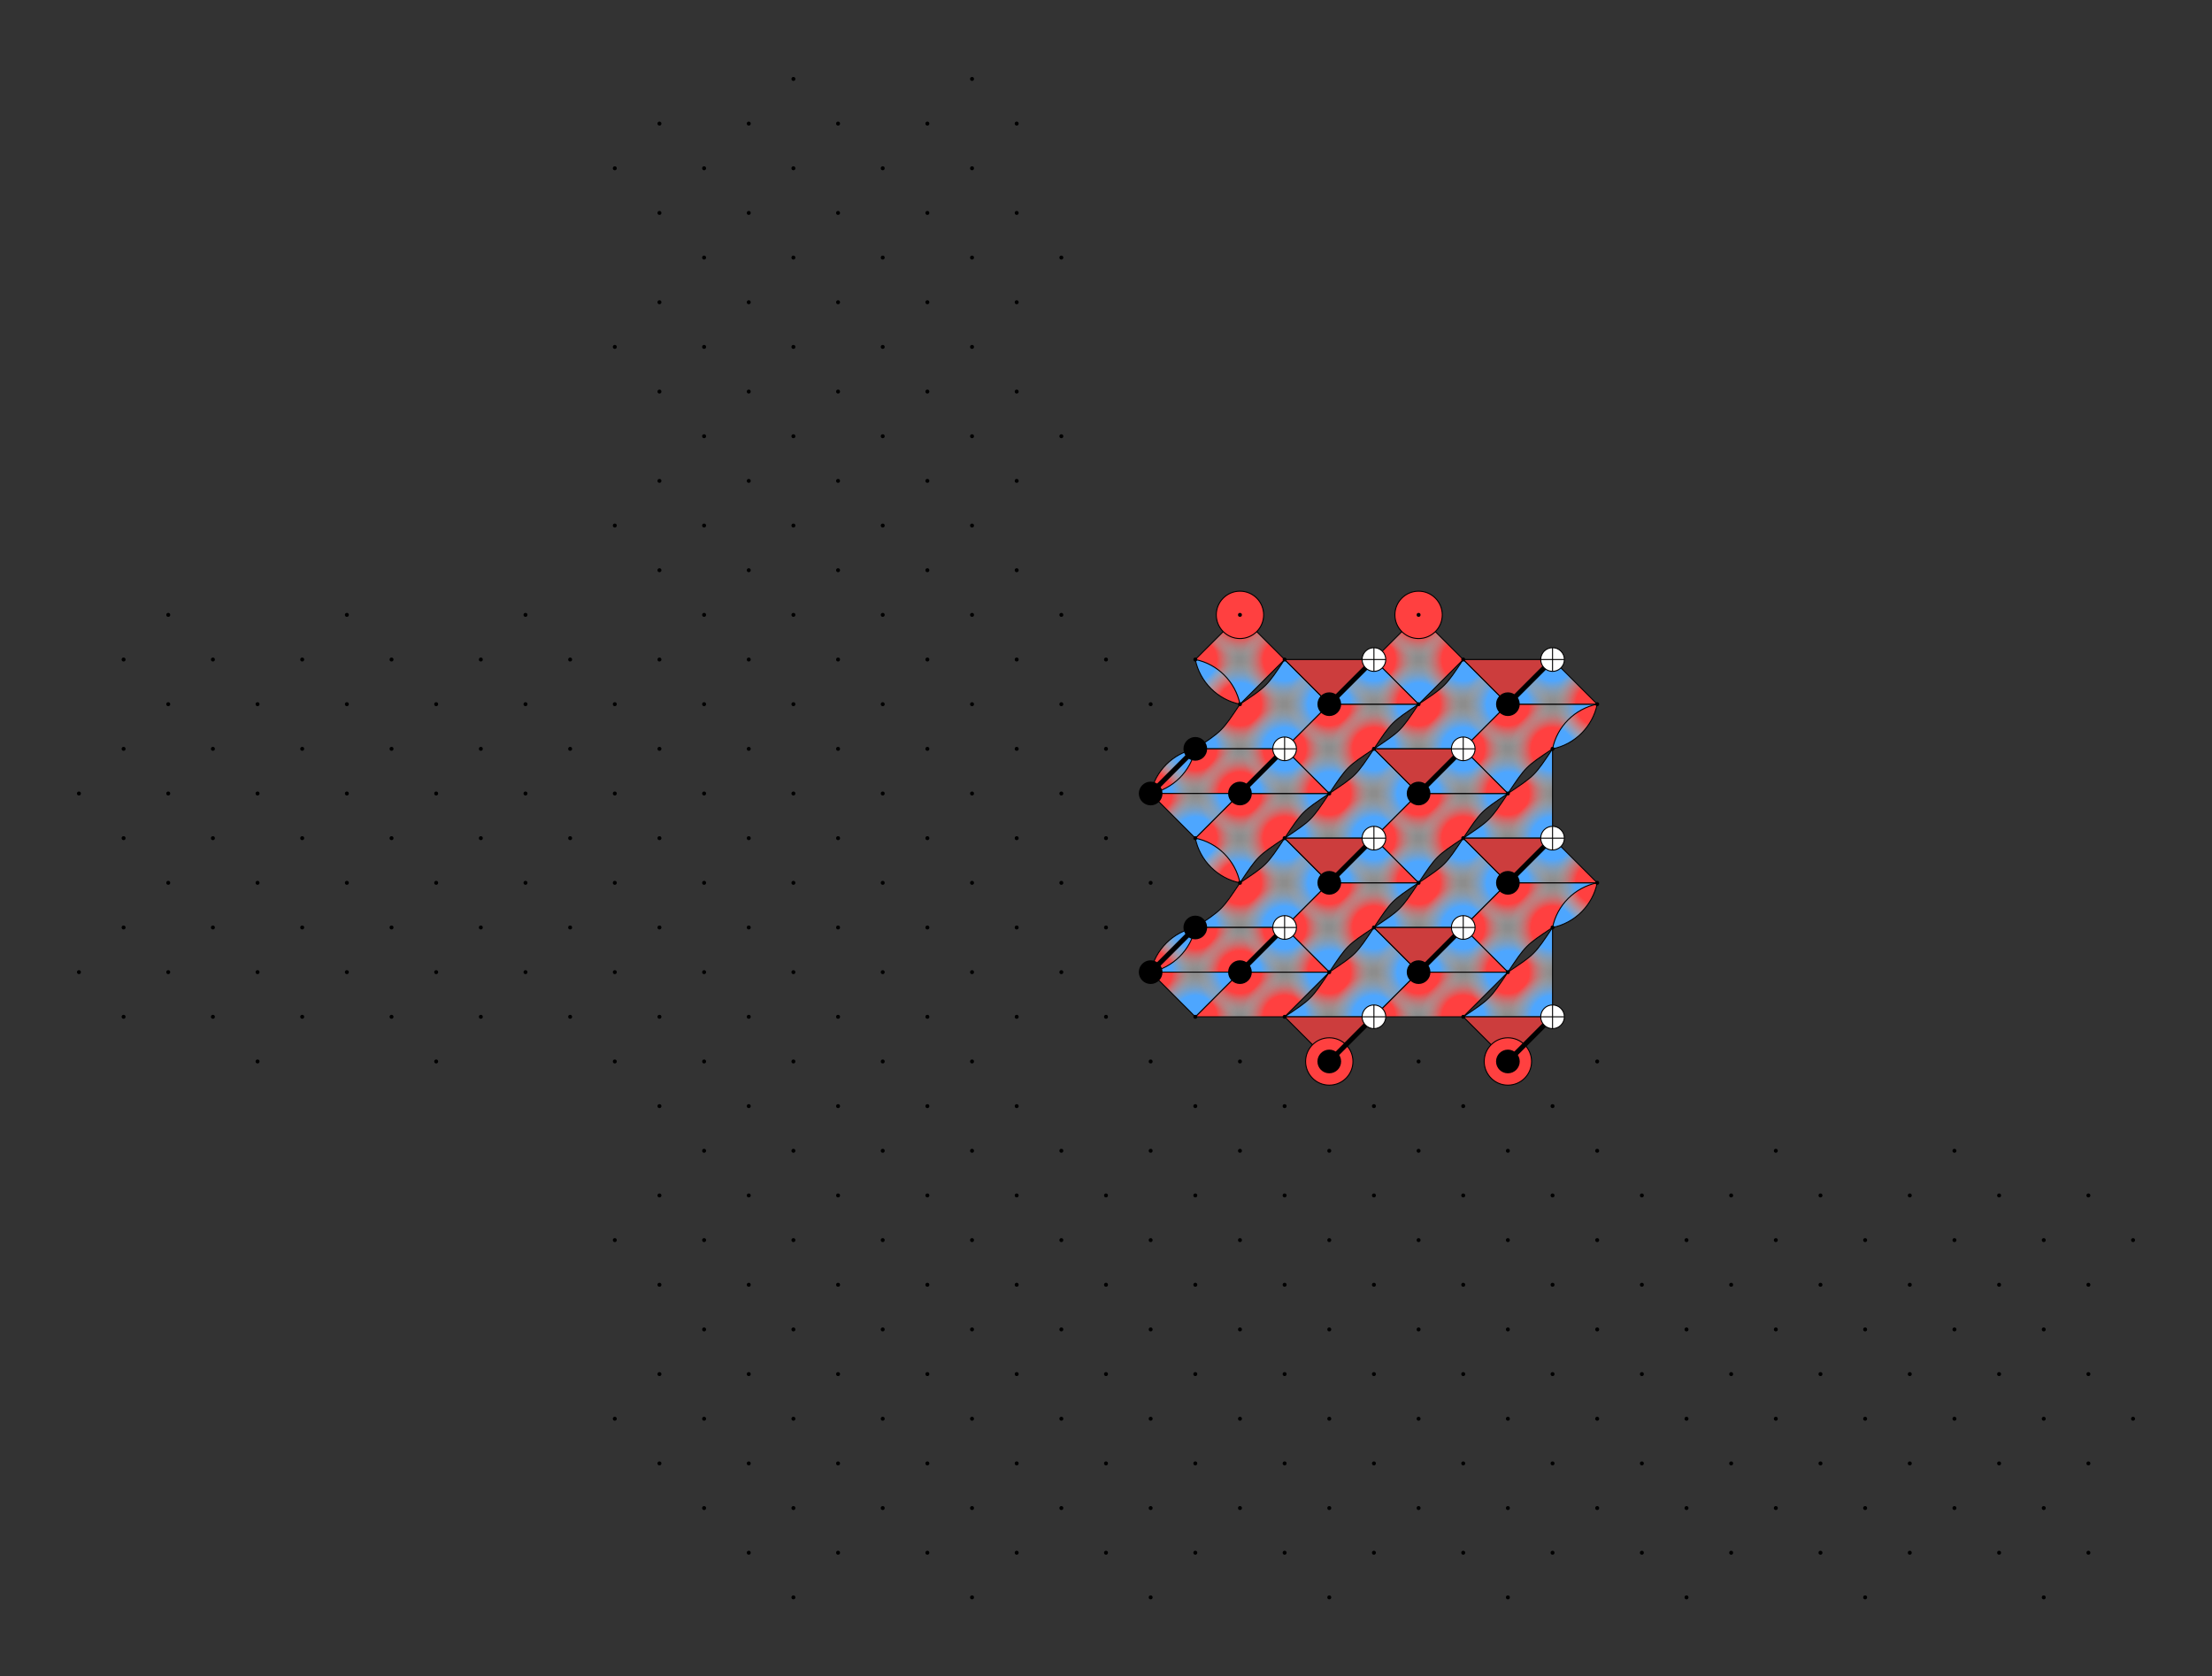 <svg viewBox="0 0 2241.72 1698.66"  version="1.1" xmlns="http://www.w3.org/2000/svg">
<rect x="0" y="0" width="2241.72" height="1698.66" fill="#333333" stroke="none"/>
<g id="slice:1475:14_2_15:111">
<path d="M1256.63,713.568 C1283.78 695.466,1283.78 695.466,1301.88 668.313 L1347.14,713.568 L1301.88,758.823 L1211.37,758.823 C1238.52 740.721,1238.52 740.721,1256.63 713.568" stroke="none" fill-opacity="0.75" fill="#AAAAAA"/>
<clipPath id="clip0"><path d="M1256.63,713.568 C1283.78 695.466,1283.78 695.466,1301.88 668.313 L1347.14,713.568 L1301.88,758.823 L1211.37,758.823 C1238.52 740.721,1238.52 740.721,1256.63 713.568"/></clipPath>
<circle clip-path="url(#clip0)" cx="1211.37" cy="758.823" r="43" stroke="none" fill="url('#zgrad')"/>
<circle clip-path="url(#clip0)" cx="1256.63" cy="713.568" r="43" stroke="none" fill="url('#xgrad')"/>
<circle clip-path="url(#clip0)" cx="1301.88" cy="668.313" r="43" stroke="none" fill="url('#zgrad')"/>
<circle clip-path="url(#clip0)" cx="1301.88" cy="758.823" r="43" stroke="none" fill="url('#zgrad')"/>
<circle clip-path="url(#clip0)" cx="1347.14" cy="713.568" r="43" stroke="none" fill="url('#zgrad')"/>
<path d="M1256.63,713.568 C1283.78 695.466,1283.78 695.466,1301.88 668.313 L1347.14,713.568 L1301.88,758.823 L1211.37,758.823 C1238.52 740.721,1238.52 740.721,1256.63 713.568" stroke="black" fill="none"/>
</g>
<g id="slice:1476:14_4_15:111">
<path d="M1256.63,804.077 L1347.14,804.077 C1319.98 822.179,1319.98 822.179,1301.88 849.332 C1274.73 867.434,1274.73 867.434,1256.63 894.587 L1211.37,849.332 L1256.63,804.077" stroke="none" fill-opacity="0.75" fill="#AAAAAA"/>
<clipPath id="clip1"><path d="M1256.63,804.077 L1347.14,804.077 C1319.98 822.179,1319.98 822.179,1301.88 849.332 C1274.73 867.434,1274.73 867.434,1256.63 894.587 L1211.37,849.332 L1256.63,804.077"/></clipPath>
<circle clip-path="url(#clip1)" cx="1211.37" cy="849.332" r="43" stroke="none" fill="url('#xgrad')"/>
<circle clip-path="url(#clip1)" cx="1256.63" cy="804.077" r="43" stroke="none" fill="url('#xgrad')"/>
<circle clip-path="url(#clip1)" cx="1256.63" cy="894.587" r="43" stroke="none" fill="url('#zgrad')"/>
<circle clip-path="url(#clip1)" cx="1301.88" cy="849.332" r="43" stroke="none" fill="url('#xgrad')"/>
<circle clip-path="url(#clip1)" cx="1347.14" cy="804.077" r="43" stroke="none" fill="url('#zgrad')"/>
<path d="M1256.63,804.077 L1347.14,804.077 C1319.98 822.179,1319.98 822.179,1301.88 849.332 C1274.73 867.434,1274.73 867.434,1256.63 894.587 L1211.37,849.332 L1256.63,804.077" stroke="black" fill="none"/>
</g>
<g id="slice:1477:14_6_15:111">
<path d="M1256.63,894.587 C1283.78 876.485,1283.78 876.485,1301.88 849.332 L1347.14,894.587 L1301.88,939.842 L1211.37,939.842 C1238.52 921.74,1238.52 921.74,1256.63 894.587" stroke="none" fill-opacity="0.75" fill="#AAAAAA"/>
<clipPath id="clip2"><path d="M1256.63,894.587 C1283.78 876.485,1283.78 876.485,1301.88 849.332 L1347.14,894.587 L1301.88,939.842 L1211.37,939.842 C1238.52 921.74,1238.52 921.74,1256.63 894.587"/></clipPath>
<circle clip-path="url(#clip2)" cx="1211.37" cy="939.842" r="43" stroke="none" fill="url('#zgrad')"/>
<circle clip-path="url(#clip2)" cx="1256.63" cy="894.587" r="43" stroke="none" fill="url('#xgrad')"/>
<circle clip-path="url(#clip2)" cx="1301.88" cy="849.332" r="43" stroke="none" fill="url('#zgrad')"/>
<circle clip-path="url(#clip2)" cx="1301.88" cy="939.842" r="43" stroke="none" fill="url('#zgrad')"/>
<circle clip-path="url(#clip2)" cx="1347.14" cy="894.587" r="43" stroke="none" fill="url('#zgrad')"/>
<path d="M1256.63,894.587 C1283.78 876.485,1283.78 876.485,1301.88 849.332 L1347.14,894.587 L1301.88,939.842 L1211.37,939.842 C1238.52 921.74,1238.52 921.74,1256.63 894.587" stroke="black" fill="none"/>
</g>
<g id="slice:1479:16_2_15:111">
<path d="M1347.14,713.568 L1437.65,713.568 C1410.49 731.67,1410.49 731.67,1392.39 758.823 C1365.24 776.924,1365.24 776.924,1347.14 804.077 L1301.88,758.823 L1347.14,713.568" stroke="none" fill-opacity="0.75" fill="#AAAAAA"/>
<clipPath id="clip3"><path d="M1347.14,713.568 L1437.65,713.568 C1410.49 731.67,1410.49 731.67,1392.39 758.823 C1365.24 776.924,1365.24 776.924,1347.14 804.077 L1301.88,758.823 L1347.14,713.568"/></clipPath>
<circle clip-path="url(#clip3)" cx="1301.88" cy="758.823" r="43" stroke="none" fill="url('#xgrad')"/>
<circle clip-path="url(#clip3)" cx="1347.14" cy="713.568" r="43" stroke="none" fill="url('#xgrad')"/>
<circle clip-path="url(#clip3)" cx="1347.14" cy="804.077" r="43" stroke="none" fill="url('#zgrad')"/>
<circle clip-path="url(#clip3)" cx="1392.39" cy="758.823" r="43" stroke="none" fill="url('#xgrad')"/>
<circle clip-path="url(#clip3)" cx="1437.65" cy="713.568" r="43" stroke="none" fill="url('#zgrad')"/>
<path d="M1347.14,713.568 L1437.65,713.568 C1410.49 731.67,1410.49 731.67,1392.39 758.823 C1365.24 776.924,1365.24 776.924,1347.14 804.077 L1301.88,758.823 L1347.14,713.568" stroke="black" fill="none"/>
</g>
<g id="slice:1480:16_4_15:111">
<path d="M1347.14,804.077 C1374.29 785.975,1374.29 785.975,1392.39 758.823 L1437.65,804.077 L1392.39,849.332 L1301.88,849.332 C1329.03 831.23,1329.03 831.23,1347.14 804.077" stroke="none" fill-opacity="0.75" fill="#AAAAAA"/>
<clipPath id="clip4"><path d="M1347.14,804.077 C1374.29 785.975,1374.29 785.975,1392.39 758.823 L1437.65,804.077 L1392.39,849.332 L1301.88,849.332 C1329.03 831.23,1329.03 831.23,1347.14 804.077"/></clipPath>
<circle clip-path="url(#clip4)" cx="1301.88" cy="849.332" r="43" stroke="none" fill="url('#zgrad')"/>
<circle clip-path="url(#clip4)" cx="1347.14" cy="804.077" r="43" stroke="none" fill="url('#xgrad')"/>
<circle clip-path="url(#clip4)" cx="1392.39" cy="758.823" r="43" stroke="none" fill="url('#zgrad')"/>
<circle clip-path="url(#clip4)" cx="1392.39" cy="849.332" r="43" stroke="none" fill="url('#zgrad')"/>
<circle clip-path="url(#clip4)" cx="1437.65" cy="804.077" r="43" stroke="none" fill="url('#zgrad')"/>
<path d="M1347.14,804.077 C1374.29 785.975,1374.29 785.975,1392.39 758.823 L1437.65,804.077 L1392.39,849.332 L1301.88,849.332 C1329.03 831.23,1329.03 831.23,1347.14 804.077" stroke="black" fill="none"/>
</g>
<g id="slice:1481:16_6_15:111">
<path d="M1347.14,894.587 L1437.65,894.587 C1410.49 912.689,1410.49 912.689,1392.39 939.842 C1365.24 957.944,1365.24 957.944,1347.14 985.097 L1301.88,939.842 L1347.14,894.587" stroke="none" fill-opacity="0.75" fill="#AAAAAA"/>
<clipPath id="clip5"><path d="M1347.14,894.587 L1437.65,894.587 C1410.49 912.689,1410.49 912.689,1392.39 939.842 C1365.24 957.944,1365.24 957.944,1347.14 985.097 L1301.88,939.842 L1347.14,894.587"/></clipPath>
<circle clip-path="url(#clip5)" cx="1301.88" cy="939.842" r="43" stroke="none" fill="url('#xgrad')"/>
<circle clip-path="url(#clip5)" cx="1347.14" cy="894.587" r="43" stroke="none" fill="url('#xgrad')"/>
<circle clip-path="url(#clip5)" cx="1347.14" cy="985.097" r="43" stroke="none" fill="url('#zgrad')"/>
<circle clip-path="url(#clip5)" cx="1392.39" cy="939.842" r="43" stroke="none" fill="url('#xgrad')"/>
<circle clip-path="url(#clip5)" cx="1437.65" cy="894.587" r="43" stroke="none" fill="url('#zgrad')"/>
<path d="M1347.14,894.587 L1437.65,894.587 C1410.49 912.689,1410.49 912.689,1392.39 939.842 C1365.24 957.944,1365.24 957.944,1347.14 985.097 L1301.88,939.842 L1347.14,894.587" stroke="black" fill="none"/>
</g>
<g id="slice:1482:16_8_15:111">
<path d="M1347.14,985.097 C1374.29 966.995,1374.29 966.995,1392.39 939.842 L1437.65,985.097 L1392.39,1030.35 L1301.88,1030.35 C1329.03 1012.25,1329.03 1012.25,1347.14 985.097" stroke="none" fill-opacity="0.75" fill="#AAAAAA"/>
<clipPath id="clip6"><path d="M1347.14,985.097 C1374.29 966.995,1374.29 966.995,1392.39 939.842 L1437.65,985.097 L1392.39,1030.35 L1301.88,1030.35 C1329.03 1012.25,1329.03 1012.25,1347.14 985.097"/></clipPath>
<circle clip-path="url(#clip6)" cx="1301.88" cy="1030.35" r="43" stroke="none" fill="url('#zgrad')"/>
<circle clip-path="url(#clip6)" cx="1347.14" cy="985.097" r="43" stroke="none" fill="url('#xgrad')"/>
<circle clip-path="url(#clip6)" cx="1392.39" cy="939.842" r="43" stroke="none" fill="url('#zgrad')"/>
<circle clip-path="url(#clip6)" cx="1392.39" cy="1030.35" r="43" stroke="none" fill="url('#zgrad')"/>
<circle clip-path="url(#clip6)" cx="1437.65" cy="985.097" r="43" stroke="none" fill="url('#zgrad')"/>
<path d="M1347.14,985.097 C1374.29 966.995,1374.29 966.995,1392.39 939.842 L1437.65,985.097 L1392.39,1030.35 L1301.88,1030.35 C1329.03 1012.25,1329.03 1012.25,1347.14 985.097" stroke="black" fill="none"/>
</g>
<g id="slice:1485:18_2_15:111">
<path d="M1437.65,713.568 C1464.8 695.466,1464.8 695.466,1482.9 668.313 L1528.15,713.568 L1482.9,758.823 L1392.39,758.823 C1419.54 740.721,1419.54 740.721,1437.65 713.568" stroke="none" fill-opacity="0.75" fill="#AAAAAA"/>
<clipPath id="clip7"><path d="M1437.65,713.568 C1464.8 695.466,1464.8 695.466,1482.9 668.313 L1528.15,713.568 L1482.9,758.823 L1392.39,758.823 C1419.54 740.721,1419.54 740.721,1437.65 713.568"/></clipPath>
<circle clip-path="url(#clip7)" cx="1392.39" cy="758.823" r="43" stroke="none" fill="url('#zgrad')"/>
<circle clip-path="url(#clip7)" cx="1437.65" cy="713.568" r="43" stroke="none" fill="url('#xgrad')"/>
<circle clip-path="url(#clip7)" cx="1482.9" cy="668.313" r="43" stroke="none" fill="url('#zgrad')"/>
<circle clip-path="url(#clip7)" cx="1482.9" cy="758.823" r="43" stroke="none" fill="url('#zgrad')"/>
<circle clip-path="url(#clip7)" cx="1528.15" cy="713.568" r="43" stroke="none" fill="url('#zgrad')"/>
<path d="M1437.65,713.568 C1464.8 695.466,1464.8 695.466,1482.9 668.313 L1528.15,713.568 L1482.9,758.823 L1392.39,758.823 C1419.54 740.721,1419.54 740.721,1437.65 713.568" stroke="black" fill="none"/>
</g>
<g id="slice:1486:18_4_15:111">
<path d="M1437.65,804.077 L1528.15,804.077 C1501 822.179,1501 822.179,1482.9 849.332 C1455.75 867.434,1455.75 867.434,1437.65 894.587 L1392.39,849.332 L1437.65,804.077" stroke="none" fill-opacity="0.75" fill="#AAAAAA"/>
<clipPath id="clip8"><path d="M1437.65,804.077 L1528.15,804.077 C1501 822.179,1501 822.179,1482.9 849.332 C1455.75 867.434,1455.75 867.434,1437.65 894.587 L1392.39,849.332 L1437.65,804.077"/></clipPath>
<circle clip-path="url(#clip8)" cx="1392.39" cy="849.332" r="43" stroke="none" fill="url('#xgrad')"/>
<circle clip-path="url(#clip8)" cx="1437.65" cy="804.077" r="43" stroke="none" fill="url('#xgrad')"/>
<circle clip-path="url(#clip8)" cx="1437.65" cy="894.587" r="43" stroke="none" fill="url('#zgrad')"/>
<circle clip-path="url(#clip8)" cx="1482.9" cy="849.332" r="43" stroke="none" fill="url('#xgrad')"/>
<circle clip-path="url(#clip8)" cx="1528.15" cy="804.077" r="43" stroke="none" fill="url('#zgrad')"/>
<path d="M1437.65,804.077 L1528.15,804.077 C1501 822.179,1501 822.179,1482.9 849.332 C1455.75 867.434,1455.75 867.434,1437.65 894.587 L1392.39,849.332 L1437.65,804.077" stroke="black" fill="none"/>
</g>
<g id="slice:1487:18_6_15:111">
<path d="M1437.65,894.587 C1464.8 876.485,1464.8 876.485,1482.9 849.332 L1528.15,894.587 L1482.9,939.842 L1392.39,939.842 C1419.54 921.74,1419.54 921.74,1437.65 894.587" stroke="none" fill-opacity="0.75" fill="#AAAAAA"/>
<clipPath id="clip9"><path d="M1437.65,894.587 C1464.8 876.485,1464.8 876.485,1482.9 849.332 L1528.15,894.587 L1482.9,939.842 L1392.39,939.842 C1419.54 921.74,1419.54 921.74,1437.65 894.587"/></clipPath>
<circle clip-path="url(#clip9)" cx="1392.39" cy="939.842" r="43" stroke="none" fill="url('#zgrad')"/>
<circle clip-path="url(#clip9)" cx="1437.65" cy="894.587" r="43" stroke="none" fill="url('#xgrad')"/>
<circle clip-path="url(#clip9)" cx="1482.9" cy="849.332" r="43" stroke="none" fill="url('#zgrad')"/>
<circle clip-path="url(#clip9)" cx="1482.9" cy="939.842" r="43" stroke="none" fill="url('#zgrad')"/>
<circle clip-path="url(#clip9)" cx="1528.15" cy="894.587" r="43" stroke="none" fill="url('#zgrad')"/>
<path d="M1437.65,894.587 C1464.8 876.485,1464.8 876.485,1482.9 849.332 L1528.15,894.587 L1482.9,939.842 L1392.39,939.842 C1419.54 921.74,1419.54 921.74,1437.65 894.587" stroke="black" fill="none"/>
</g>
<g id="slice:1489:20_2_15:111">
<path d="M1528.15,713.568 L1618.66,713.568 C1591.51 731.67,1591.51 731.67,1573.41 758.823 C1546.26 776.924,1546.26 776.924,1528.15 804.077 L1482.9,758.823 L1528.15,713.568" stroke="none" fill-opacity="0.75" fill="#AAAAAA"/>
<clipPath id="clip10"><path d="M1528.15,713.568 L1618.66,713.568 C1591.51 731.67,1591.51 731.67,1573.41 758.823 C1546.26 776.924,1546.26 776.924,1528.15 804.077 L1482.9,758.823 L1528.15,713.568"/></clipPath>
<circle clip-path="url(#clip10)" cx="1482.9" cy="758.823" r="43" stroke="none" fill="url('#xgrad')"/>
<circle clip-path="url(#clip10)" cx="1528.15" cy="713.568" r="43" stroke="none" fill="url('#xgrad')"/>
<circle clip-path="url(#clip10)" cx="1528.15" cy="804.077" r="43" stroke="none" fill="url('#zgrad')"/>
<circle clip-path="url(#clip10)" cx="1573.41" cy="758.823" r="43" stroke="none" fill="url('#xgrad')"/>
<circle clip-path="url(#clip10)" cx="1618.66" cy="713.568" r="43" stroke="none" fill="url('#zgrad')"/>
<path d="M1528.15,713.568 L1618.66,713.568 C1591.51 731.67,1591.51 731.67,1573.41 758.823 C1546.26 776.924,1546.26 776.924,1528.15 804.077 L1482.9,758.823 L1528.15,713.568" stroke="black" fill="none"/>
</g>
<g id="slice:1491:20_6_15:111">
<path d="M1528.15,894.587 L1618.66,894.587 C1591.51 912.689,1591.51 912.689,1573.41 939.842 C1546.26 957.944,1546.26 957.944,1528.15 985.097 L1482.9,939.842 L1528.15,894.587" stroke="none" fill-opacity="0.75" fill="#AAAAAA"/>
<clipPath id="clip11"><path d="M1528.15,894.587 L1618.66,894.587 C1591.51 912.689,1591.51 912.689,1573.41 939.842 C1546.26 957.944,1546.26 957.944,1528.15 985.097 L1482.9,939.842 L1528.15,894.587"/></clipPath>
<circle clip-path="url(#clip11)" cx="1482.9" cy="939.842" r="43" stroke="none" fill="url('#xgrad')"/>
<circle clip-path="url(#clip11)" cx="1528.15" cy="894.587" r="43" stroke="none" fill="url('#xgrad')"/>
<circle clip-path="url(#clip11)" cx="1528.15" cy="985.097" r="43" stroke="none" fill="url('#zgrad')"/>
<circle clip-path="url(#clip11)" cx="1573.41" cy="939.842" r="43" stroke="none" fill="url('#xgrad')"/>
<circle clip-path="url(#clip11)" cx="1618.66" cy="894.587" r="43" stroke="none" fill="url('#zgrad')"/>
<path d="M1528.15,894.587 L1618.66,894.587 C1591.51 912.689,1591.51 912.689,1573.41 939.842 C1546.26 957.944,1546.26 957.944,1528.15 985.097 L1482.9,939.842 L1528.15,894.587" stroke="black" fill="none"/>
</g>
<g id="slice:1474:14_0_15:111">
<path d="M1211.37,668.313 L1256.63,623.058 L1301.88,668.313 L1256.63,713.568 L1211.37,668.313" stroke="none" fill-opacity="0.75" fill="#AAAAAA"/>
<clipPath id="clip12"><path d="M1211.37,668.313 L1256.63,623.058 L1301.88,668.313 L1256.63,713.568 L1211.37,668.313"/></clipPath>
<circle clip-path="url(#clip12)" cx="1211.37" cy="668.313" r="43" stroke="none" fill="url('#xgrad')"/>
<circle clip-path="url(#clip12)" cx="1256.63" cy="623.058" r="43" stroke="none" fill="url('#xgrad')"/>
<circle clip-path="url(#clip12)" cx="1256.63" cy="713.568" r="43" stroke="none" fill="url('#zgrad')"/>
<circle clip-path="url(#clip12)" cx="1301.88" cy="668.313" r="43" stroke="none" fill="url('#xgrad')"/>
<path d="M1211.37,668.313 L1256.63,623.058 L1301.88,668.313 L1256.63,713.568 L1211.37,668.313" stroke="black" fill="none"/>
</g>
<g id="slice:1478:14_8_15:111">
<path d="M1256.63,985.097 L1347.14,985.097 L1301.88,1030.35 L1211.37,1030.35 L1256.63,985.097" stroke="none" fill-opacity="0.75" fill="#AAAAAA"/>
<clipPath id="clip13"><path d="M1256.63,985.097 L1347.14,985.097 L1301.88,1030.35 L1211.37,1030.35 L1256.63,985.097"/></clipPath>
<circle clip-path="url(#clip13)" cx="1211.37" cy="1030.35" r="43" stroke="none" fill="url('#xgrad')"/>
<circle clip-path="url(#clip13)" cx="1256.63" cy="985.097" r="43" stroke="none" fill="url('#xgrad')"/>
<circle clip-path="url(#clip13)" cx="1301.88" cy="1030.35" r="43" stroke="none" fill="url('#xgrad')"/>
<circle clip-path="url(#clip13)" cx="1347.14" cy="985.097" r="43" stroke="none" fill="url('#zgrad')"/>
<path d="M1256.63,985.097 L1347.14,985.097 L1301.88,1030.35 L1211.37,1030.35 L1256.63,985.097" stroke="black" fill="none"/>
</g>
<g id="slice:1484:18_0_15:111">
<path d="M1392.39,668.313 L1437.65,623.058 L1482.9,668.313 L1437.65,713.568 L1392.39,668.313" stroke="none" fill-opacity="0.75" fill="#AAAAAA"/>
<clipPath id="clip14"><path d="M1392.39,668.313 L1437.65,623.058 L1482.9,668.313 L1437.65,713.568 L1392.39,668.313"/></clipPath>
<circle clip-path="url(#clip14)" cx="1392.39" cy="668.313" r="43" stroke="none" fill="url('#xgrad')"/>
<circle clip-path="url(#clip14)" cx="1437.65" cy="623.058" r="43" stroke="none" fill="url('#xgrad')"/>
<circle clip-path="url(#clip14)" cx="1437.65" cy="713.568" r="43" stroke="none" fill="url('#zgrad')"/>
<circle clip-path="url(#clip14)" cx="1482.9" cy="668.313" r="43" stroke="none" fill="url('#xgrad')"/>
<path d="M1392.39,668.313 L1437.65,623.058 L1482.9,668.313 L1437.65,713.568 L1392.39,668.313" stroke="black" fill="none"/>
</g>
<g id="slice:1488:18_8_15:111">
<path d="M1437.65,985.097 L1528.15,985.097 L1482.9,1030.35 L1392.39,1030.35 L1437.65,985.097" stroke="none" fill-opacity="0.75" fill="#AAAAAA"/>
<clipPath id="clip15"><path d="M1437.65,985.097 L1528.15,985.097 L1482.9,1030.35 L1392.39,1030.35 L1437.65,985.097"/></clipPath>
<circle clip-path="url(#clip15)" cx="1392.39" cy="1030.35" r="43" stroke="none" fill="url('#xgrad')"/>
<circle clip-path="url(#clip15)" cx="1437.65" cy="985.097" r="43" stroke="none" fill="url('#xgrad')"/>
<circle clip-path="url(#clip15)" cx="1482.9" cy="1030.35" r="43" stroke="none" fill="url('#xgrad')"/>
<circle clip-path="url(#clip15)" cx="1528.15" cy="985.097" r="43" stroke="none" fill="url('#zgrad')"/>
<path d="M1437.65,985.097 L1528.15,985.097 L1482.9,1030.35 L1392.39,1030.35 L1437.65,985.097" stroke="black" fill="none"/>
</g>
<g id="slice:1490:20_4_15:111">
<path d="M1528.15,804.077 C1555.31 785.975,1555.31 785.975,1573.41 758.823 L1573.41,849.332 L1482.9,849.332 C1510.05 831.23,1510.05 831.23,1528.15 804.077" stroke="none" fill-opacity="0.75" fill="#AAAAAA"/>
<clipPath id="clip16"><path d="M1528.15,804.077 C1555.31 785.975,1555.31 785.975,1573.41 758.823 L1573.41,849.332 L1482.9,849.332 C1510.05 831.23,1510.05 831.23,1528.15 804.077"/></clipPath>
<circle clip-path="url(#clip16)" cx="1482.9" cy="849.332" r="43" stroke="none" fill="url('#zgrad')"/>
<circle clip-path="url(#clip16)" cx="1528.15" cy="804.077" r="43" stroke="none" fill="url('#xgrad')"/>
<circle clip-path="url(#clip16)" cx="1573.41" cy="758.823" r="43" stroke="none" fill="url('#zgrad')"/>
<circle clip-path="url(#clip16)" cx="1573.41" cy="849.332" r="43" stroke="none" fill="url('#zgrad')"/>
<path d="M1528.15,804.077 C1555.31 785.975,1555.31 785.975,1573.41 758.823 L1573.41,849.332 L1482.9,849.332 C1510.05 831.23,1510.05 831.23,1528.15 804.077" stroke="black" fill="none"/>
</g>
<g id="slice:1492:20_8_15:111">
<path d="M1528.15,985.097 C1555.31 966.995,1555.31 966.995,1573.41 939.842 L1573.41,1030.35 L1482.9,1030.35 C1510.05 1012.25,1510.05 1012.25,1528.15 985.097" stroke="none" fill-opacity="0.75" fill="#AAAAAA"/>
<clipPath id="clip17"><path d="M1528.15,985.097 C1555.31 966.995,1555.31 966.995,1573.41 939.842 L1573.41,1030.35 L1482.9,1030.35 C1510.05 1012.25,1510.05 1012.25,1528.15 985.097"/></clipPath>
<circle clip-path="url(#clip17)" cx="1482.9" cy="1030.35" r="43" stroke="none" fill="url('#zgrad')"/>
<circle clip-path="url(#clip17)" cx="1528.15" cy="985.097" r="43" stroke="none" fill="url('#xgrad')"/>
<circle clip-path="url(#clip17)" cx="1573.41" cy="939.842" r="43" stroke="none" fill="url('#zgrad')"/>
<circle clip-path="url(#clip17)" cx="1573.41" cy="1030.35" r="43" stroke="none" fill="url('#zgrad')"/>
<path d="M1528.15,985.097 C1555.31 966.995,1555.31 966.995,1573.41 939.842 L1573.41,1030.35 L1482.9,1030.35 C1510.05 1012.25,1510.05 1012.25,1528.15 985.097" stroke="black" fill="none"/>
</g>
<g id="slice:1500:14_4_16:111">
<path d="M1211.37,758.823 L1301.88,758.823 L1256.63,804.077 L1166.12,804.077 L1211.37,758.823" stroke="none" fill-opacity="0.75" fill="#AAAAAA"/>
<clipPath id="clip18"><path d="M1211.37,758.823 L1301.88,758.823 L1256.63,804.077 L1166.12,804.077 L1211.37,758.823"/></clipPath>
<circle clip-path="url(#clip18)" cx="1166.12" cy="804.077" r="43" stroke="none" fill="url('#zgrad')"/>
<circle clip-path="url(#clip18)" cx="1211.37" cy="758.823" r="43" stroke="none" fill="url('#xgrad')"/>
<circle clip-path="url(#clip18)" cx="1256.63" cy="804.077" r="43" stroke="none" fill="url('#xgrad')"/>
<circle clip-path="url(#clip18)" cx="1301.88" cy="758.823" r="43" stroke="none" fill="url('#xgrad')"/>
<path d="M1211.37,758.823 L1301.88,758.823 L1256.63,804.077 L1166.12,804.077 L1211.37,758.823" stroke="black" fill="none"/>
</g>
<g id="slice:1502:14_8_16:111">
<path d="M1211.37,939.842 L1301.88,939.842 L1256.63,985.097 L1166.12,985.097 L1211.37,939.842" stroke="none" fill-opacity="0.75" fill="#AAAAAA"/>
<clipPath id="clip19"><path d="M1211.37,939.842 L1301.88,939.842 L1256.63,985.097 L1166.12,985.097 L1211.37,939.842"/></clipPath>
<circle clip-path="url(#clip19)" cx="1166.12" cy="985.097" r="43" stroke="none" fill="url('#zgrad')"/>
<circle clip-path="url(#clip19)" cx="1211.37" cy="939.842" r="43" stroke="none" fill="url('#xgrad')"/>
<circle clip-path="url(#clip19)" cx="1256.63" cy="985.097" r="43" stroke="none" fill="url('#xgrad')"/>
<circle clip-path="url(#clip19)" cx="1301.88" cy="939.842" r="43" stroke="none" fill="url('#xgrad')"/>
<path d="M1211.37,939.842 L1301.88,939.842 L1256.63,985.097 L1166.12,985.097 L1211.37,939.842" stroke="black" fill="none"/>
</g>
<g id="slice:1472:12_4_15:111">
<path d="M1166.12,804.077 L1256.63,804.077 L1211.37,849.332 L1166.12,804.077" stroke="none" fill-opacity="0.75" fill="#AAAAAA"/>
<clipPath id="clip20"><path d="M1166.12,804.077 L1256.63,804.077 L1211.37,849.332 L1166.12,804.077"/></clipPath>
<circle clip-path="url(#clip20)" cx="1166.12" cy="804.077" r="43" stroke="none" fill="url('#xgrad')"/>
<circle clip-path="url(#clip20)" cx="1211.37" cy="849.332" r="43" stroke="none" fill="url('#zgrad')"/>
<circle clip-path="url(#clip20)" cx="1256.63" cy="804.077" r="43" stroke="none" fill="url('#zgrad')"/>
<path d="M1166.12,804.077 L1256.63,804.077 L1211.37,849.332 L1166.12,804.077" stroke="black" fill="none"/>
</g>
<g id="slice:1473:12_8_15:111">
<path d="M1166.12,985.097 L1256.63,985.097 L1211.37,1030.35 L1166.12,985.097" stroke="none" fill-opacity="0.75" fill="#AAAAAA"/>
<clipPath id="clip21"><path d="M1166.12,985.097 L1256.63,985.097 L1211.37,1030.35 L1166.12,985.097"/></clipPath>
<circle clip-path="url(#clip21)" cx="1166.12" cy="985.097" r="43" stroke="none" fill="url('#xgrad')"/>
<circle clip-path="url(#clip21)" cx="1211.37" cy="1030.35" r="43" stroke="none" fill="url('#zgrad')"/>
<circle clip-path="url(#clip21)" cx="1256.63" cy="985.097" r="43" stroke="none" fill="url('#zgrad')"/>
<path d="M1166.12,985.097 L1256.63,985.097 L1211.37,1030.35 L1166.12,985.097" stroke="black" fill="none"/>
</g>
<g id="slice:1503:16_2_16:111">
<path d="M1301.88,668.313 L1392.39,668.313 L1347.14,713.568 L1301.88,668.313" stroke="none" fill-opacity="0.75" fill="#FF4040"/>
<path d="M1301.88,668.313 L1392.39,668.313 L1347.14,713.568 L1301.88,668.313" stroke="black" fill="none"/>
</g>
<g id="slice:1504:16_4_16:111">
<path d="M1301.88,758.823 L1347.14,804.077 L1256.63,804.077 L1301.88,758.823" stroke="none" fill-opacity="0.75" fill="#AAAAAA"/>
<clipPath id="clip22"><path d="M1301.88,758.823 L1347.14,804.077 L1256.63,804.077 L1301.88,758.823"/></clipPath>
<circle clip-path="url(#clip22)" cx="1256.63" cy="804.077" r="43" stroke="none" fill="url('#zgrad')"/>
<circle clip-path="url(#clip22)" cx="1301.88" cy="758.823" r="43" stroke="none" fill="url('#zgrad')"/>
<circle clip-path="url(#clip22)" cx="1347.14" cy="804.077" r="43" stroke="none" fill="url('#xgrad')"/>
<path d="M1301.88,758.823 L1347.14,804.077 L1256.63,804.077 L1301.88,758.823" stroke="black" fill="none"/>
</g>
<g id="slice:1505:16_6_16:111">
<path d="M1301.88,849.332 L1392.39,849.332 L1347.14,894.587 L1301.88,849.332" stroke="none" fill-opacity="0.75" fill="#FF4040"/>
<path d="M1301.88,849.332 L1392.39,849.332 L1347.14,894.587 L1301.88,849.332" stroke="black" fill="none"/>
</g>
<g id="slice:1506:16_8_16:111">
<path d="M1301.88,939.842 L1347.14,985.097 L1256.63,985.097 L1301.88,939.842" stroke="none" fill-opacity="0.75" fill="#AAAAAA"/>
<clipPath id="clip23"><path d="M1301.88,939.842 L1347.14,985.097 L1256.63,985.097 L1301.88,939.842"/></clipPath>
<circle clip-path="url(#clip23)" cx="1256.63" cy="985.097" r="43" stroke="none" fill="url('#zgrad')"/>
<circle clip-path="url(#clip23)" cx="1301.88" cy="939.842" r="43" stroke="none" fill="url('#zgrad')"/>
<circle clip-path="url(#clip23)" cx="1347.14" cy="985.097" r="43" stroke="none" fill="url('#xgrad')"/>
<path d="M1301.88,939.842 L1347.14,985.097 L1256.63,985.097 L1301.88,939.842" stroke="black" fill="none"/>
</g>
<g id="slice:1507:16_10_16:111">
<path d="M1301.88,1030.35 L1392.39,1030.35 L1347.14,1075.61 L1301.88,1030.35" stroke="none" fill-opacity="0.75" fill="#FF4040"/>
<path d="M1301.88,1030.35 L1392.39,1030.35 L1347.14,1075.61 L1301.88,1030.35" stroke="black" fill="none"/>
</g>
<g id="slice:1509:18_2_16:111">
<path d="M1392.39,668.313 L1437.65,713.568 L1347.14,713.568 L1392.39,668.313" stroke="none" fill-opacity="0.75" fill="#AAAAAA"/>
<clipPath id="clip24"><path d="M1392.39,668.313 L1437.65,713.568 L1347.14,713.568 L1392.39,668.313"/></clipPath>
<circle clip-path="url(#clip24)" cx="1347.14" cy="713.568" r="43" stroke="none" fill="url('#zgrad')"/>
<circle clip-path="url(#clip24)" cx="1392.39" cy="668.313" r="43" stroke="none" fill="url('#zgrad')"/>
<circle clip-path="url(#clip24)" cx="1437.65" cy="713.568" r="43" stroke="none" fill="url('#xgrad')"/>
<path d="M1392.39,668.313 L1437.65,713.568 L1347.14,713.568 L1392.39,668.313" stroke="black" fill="none"/>
</g>
<g id="slice:1510:18_4_16:111">
<path d="M1392.39,758.823 L1482.9,758.823 L1437.65,804.077 L1392.39,758.823" stroke="none" fill-opacity="0.75" fill="#FF4040"/>
<path d="M1392.39,758.823 L1482.9,758.823 L1437.65,804.077 L1392.39,758.823" stroke="black" fill="none"/>
</g>
<g id="slice:1511:18_6_16:111">
<path d="M1392.39,849.332 L1437.65,894.587 L1347.14,894.587 L1392.39,849.332" stroke="none" fill-opacity="0.75" fill="#AAAAAA"/>
<clipPath id="clip25"><path d="M1392.39,849.332 L1437.65,894.587 L1347.14,894.587 L1392.39,849.332"/></clipPath>
<circle clip-path="url(#clip25)" cx="1347.14" cy="894.587" r="43" stroke="none" fill="url('#zgrad')"/>
<circle clip-path="url(#clip25)" cx="1392.39" cy="849.332" r="43" stroke="none" fill="url('#zgrad')"/>
<circle clip-path="url(#clip25)" cx="1437.65" cy="894.587" r="43" stroke="none" fill="url('#xgrad')"/>
<path d="M1392.39,849.332 L1437.65,894.587 L1347.14,894.587 L1392.39,849.332" stroke="black" fill="none"/>
</g>
<g id="slice:1512:18_8_16:111">
<path d="M1392.39,939.842 L1482.9,939.842 L1437.65,985.097 L1392.39,939.842" stroke="none" fill-opacity="0.75" fill="#FF4040"/>
<path d="M1392.39,939.842 L1482.9,939.842 L1437.65,985.097 L1392.39,939.842" stroke="black" fill="none"/>
</g>
<g id="slice:1513:20_2_16:111">
<path d="M1482.9,668.313 L1573.41,668.313 L1528.15,713.568 L1482.9,668.313" stroke="none" fill-opacity="0.75" fill="#FF4040"/>
<path d="M1482.9,668.313 L1573.41,668.313 L1528.15,713.568 L1482.9,668.313" stroke="black" fill="none"/>
</g>
<g id="slice:1514:20_4_16:111">
<path d="M1482.9,758.823 L1528.15,804.077 L1437.65,804.077 L1482.9,758.823" stroke="none" fill-opacity="0.75" fill="#AAAAAA"/>
<clipPath id="clip26"><path d="M1482.9,758.823 L1528.15,804.077 L1437.65,804.077 L1482.9,758.823"/></clipPath>
<circle clip-path="url(#clip26)" cx="1437.65" cy="804.077" r="43" stroke="none" fill="url('#zgrad')"/>
<circle clip-path="url(#clip26)" cx="1482.9" cy="758.823" r="43" stroke="none" fill="url('#zgrad')"/>
<circle clip-path="url(#clip26)" cx="1528.15" cy="804.077" r="43" stroke="none" fill="url('#xgrad')"/>
<path d="M1482.9,758.823 L1528.15,804.077 L1437.65,804.077 L1482.9,758.823" stroke="black" fill="none"/>
</g>
<g id="slice:1515:20_6_16:111">
<path d="M1482.9,849.332 L1573.41,849.332 L1528.15,894.587 L1482.9,849.332" stroke="none" fill-opacity="0.75" fill="#FF4040"/>
<path d="M1482.9,849.332 L1573.41,849.332 L1528.15,894.587 L1482.9,849.332" stroke="black" fill="none"/>
</g>
<g id="slice:1516:20_8_16:111">
<path d="M1482.9,939.842 L1528.15,985.097 L1437.65,985.097 L1482.9,939.842" stroke="none" fill-opacity="0.75" fill="#AAAAAA"/>
<clipPath id="clip27"><path d="M1482.9,939.842 L1528.15,985.097 L1437.65,985.097 L1482.9,939.842"/></clipPath>
<circle clip-path="url(#clip27)" cx="1437.65" cy="985.097" r="43" stroke="none" fill="url('#zgrad')"/>
<circle clip-path="url(#clip27)" cx="1482.9" cy="939.842" r="43" stroke="none" fill="url('#zgrad')"/>
<circle clip-path="url(#clip27)" cx="1528.15" cy="985.097" r="43" stroke="none" fill="url('#xgrad')"/>
<path d="M1482.9,939.842 L1528.15,985.097 L1437.65,985.097 L1482.9,939.842" stroke="black" fill="none"/>
</g>
<g id="slice:1517:20_10_16:111">
<path d="M1482.9,1030.35 L1573.41,1030.35 L1528.15,1075.61 L1482.9,1030.35" stroke="none" fill-opacity="0.75" fill="#FF4040"/>
<path d="M1482.9,1030.35 L1573.41,1030.35 L1528.15,1075.61 L1482.9,1030.35" stroke="black" fill="none"/>
</g>
<g id="slice:1518:22_2_16:111">
<path d="M1573.41,668.313 L1618.66,713.568 L1528.15,713.568 L1573.41,668.313" stroke="none" fill-opacity="0.75" fill="#AAAAAA"/>
<clipPath id="clip28"><path d="M1573.41,668.313 L1618.66,713.568 L1528.15,713.568 L1573.41,668.313"/></clipPath>
<circle clip-path="url(#clip28)" cx="1528.15" cy="713.568" r="43" stroke="none" fill="url('#zgrad')"/>
<circle clip-path="url(#clip28)" cx="1573.41" cy="668.313" r="43" stroke="none" fill="url('#zgrad')"/>
<circle clip-path="url(#clip28)" cx="1618.66" cy="713.568" r="43" stroke="none" fill="url('#xgrad')"/>
<path d="M1573.41,668.313 L1618.66,713.568 L1528.15,713.568 L1573.41,668.313" stroke="black" fill="none"/>
</g>
<g id="slice:1519:22_6_16:111">
<path d="M1573.41,849.332 L1618.66,894.587 L1528.15,894.587 L1573.41,849.332" stroke="none" fill-opacity="0.75" fill="#AAAAAA"/>
<clipPath id="clip29"><path d="M1573.41,849.332 L1618.66,894.587 L1528.15,894.587 L1573.41,849.332"/></clipPath>
<circle clip-path="url(#clip29)" cx="1528.15" cy="894.587" r="43" stroke="none" fill="url('#zgrad')"/>
<circle clip-path="url(#clip29)" cx="1573.41" cy="849.332" r="43" stroke="none" fill="url('#zgrad')"/>
<circle clip-path="url(#clip29)" cx="1618.66" cy="894.587" r="43" stroke="none" fill="url('#xgrad')"/>
<path d="M1573.41,849.332 L1618.66,894.587 L1528.15,894.587 L1573.41,849.332" stroke="black" fill="none"/>
</g>
<g id="slice:1494:22_2_15:111">
<path d="M1573.41,758.823 C1596.04 754.297, 1614.14 736.195, 1618.66 713.568 C1596.04 718.093, 1577.93 736.195, 1573.41 758.823" stroke="none" fill="#AAAAAA"/>
<clipPath id="clip30"><path d="M1573.41,758.823 C1596.04 754.297, 1614.14 736.195, 1618.66 713.568 C1596.04 718.093, 1577.93 736.195, 1573.41 758.823"/></clipPath>
<circle clip-path="url(#clip30)" cx="1573.41" cy="758.823" r="43" stroke="none" fill="url('#zgrad')"/>
<circle clip-path="url(#clip30)" cx="1618.66" cy="713.568" r="43" stroke="none" fill="url('#xgrad')"/>
<path d="M1573.41,758.823 C1596.04 754.297, 1614.14 736.195, 1618.66 713.568 C1596.04 718.093, 1577.93 736.195, 1573.41 758.823" stroke="black" fill="none"/>
</g>
<g id="slice:1495:22_6_15:111">
<path d="M1573.41,939.842 C1596.04 935.316, 1614.14 917.214, 1618.66 894.587 C1596.04 899.112, 1577.93 917.214, 1573.41 939.842" stroke="none" fill="#AAAAAA"/>
<clipPath id="clip31"><path d="M1573.41,939.842 C1596.04 935.316, 1614.14 917.214, 1618.66 894.587 C1596.04 899.112, 1577.93 917.214, 1573.41 939.842"/></clipPath>
<circle clip-path="url(#clip31)" cx="1573.41" cy="939.842" r="43" stroke="none" fill="url('#zgrad')"/>
<circle clip-path="url(#clip31)" cx="1618.66" cy="894.587" r="43" stroke="none" fill="url('#xgrad')"/>
<path d="M1573.41,939.842 C1596.04 935.316, 1614.14 917.214, 1618.66 894.587 C1596.04 899.112, 1577.93 917.214, 1573.41 939.842" stroke="black" fill="none"/>
</g>
<g id="slice:1496:12_4_16:111">
<path d="M1166.12,804.077 C1188.74 799.552, 1206.85 781.45, 1211.37 758.823 C1188.74 763.348, 1170.64 781.45, 1166.12 804.077" stroke="none" fill="#AAAAAA"/>
<clipPath id="clip32"><path d="M1166.12,804.077 C1188.74 799.552, 1206.85 781.45, 1211.37 758.823 C1188.74 763.348, 1170.64 781.45, 1166.12 804.077"/></clipPath>
<circle clip-path="url(#clip32)" cx="1166.12" cy="804.077" r="43" stroke="none" fill="url('#xgrad')"/>
<circle clip-path="url(#clip32)" cx="1211.37" cy="758.823" r="43" stroke="none" fill="url('#zgrad')"/>
<path d="M1166.12,804.077 C1188.74 799.552, 1206.85 781.45, 1211.37 758.823 C1188.74 763.348, 1170.64 781.45, 1166.12 804.077" stroke="black" fill="none"/>
</g>
<g id="slice:1497:12_8_16:111">
<path d="M1166.12,985.097 C1188.74 980.571, 1206.85 962.469, 1211.37 939.842 C1188.74 944.367, 1170.64 962.469, 1166.12 985.097" stroke="none" fill="#AAAAAA"/>
<clipPath id="clip33"><path d="M1166.12,985.097 C1188.74 980.571, 1206.85 962.469, 1211.37 939.842 C1188.74 944.367, 1170.64 962.469, 1166.12 985.097"/></clipPath>
<circle clip-path="url(#clip33)" cx="1166.12" cy="985.097" r="43" stroke="none" fill="url('#xgrad')"/>
<circle clip-path="url(#clip33)" cx="1211.37" cy="939.842" r="43" stroke="none" fill="url('#zgrad')"/>
<path d="M1166.12,985.097 C1188.74 980.571, 1206.85 962.469, 1211.37 939.842 C1188.74 944.367, 1170.64 962.469, 1166.12 985.097" stroke="black" fill="none"/>
</g>
<g id="slice:1499:14_2_16:111">
<path d="M1211.37,668.313 C1215.9 690.94, 1234 709.042, 1256.63 713.568 C1252.1 690.94, 1234 672.838, 1211.37 668.313" stroke="none" fill="#AAAAAA"/>
<clipPath id="clip34"><path d="M1211.37,668.313 C1215.9 690.94, 1234 709.042, 1256.63 713.568 C1252.1 690.94, 1234 672.838, 1211.37 668.313"/></clipPath>
<circle clip-path="url(#clip34)" cx="1211.37" cy="668.313" r="43" stroke="none" fill="url('#zgrad')"/>
<circle clip-path="url(#clip34)" cx="1256.63" cy="713.568" r="43" stroke="none" fill="url('#xgrad')"/>
<path d="M1211.37,668.313 C1215.9 690.94, 1234 709.042, 1256.63 713.568 C1252.1 690.94, 1234 672.838, 1211.37 668.313" stroke="black" fill="none"/>
</g>
<g id="slice:1501:14_6_16:111">
<path d="M1211.37,849.332 C1215.9 871.96, 1234 890.062, 1256.63 894.587 C1252.1 871.96, 1234 853.858, 1211.37 849.332" stroke="none" fill="#AAAAAA"/>
<clipPath id="clip35"><path d="M1211.37,849.332 C1215.9 871.96, 1234 890.062, 1256.63 894.587 C1252.1 871.96, 1234 853.858, 1211.37 849.332"/></clipPath>
<circle clip-path="url(#clip35)" cx="1211.37" cy="849.332" r="43" stroke="none" fill="url('#zgrad')"/>
<circle clip-path="url(#clip35)" cx="1256.63" cy="894.587" r="43" stroke="none" fill="url('#xgrad')"/>
<path d="M1211.37,849.332 C1215.9 871.96, 1234 890.062, 1256.63 894.587 C1252.1 871.96, 1234 853.858, 1211.37 849.332" stroke="black" fill="none"/>
</g>
<g id="slice:1483:16_10_15:111">
<circle cx="1347.14" cy="1075.61" r="24" stroke="none" fill="#FF4040"/>
<circle cx="1347.14" cy="1075.61" r="24" stroke="black" fill="none"/>
</g>
<g id="slice:1493:20_10_15:111">
<circle cx="1528.15" cy="1075.61" r="24" stroke="none" fill="#FF4040"/>
<circle cx="1528.15" cy="1075.61" r="24" stroke="black" fill="none"/>
</g>
<g id="slice:1498:14_0_16:111">
<circle cx="1256.63" cy="623.058" r="24" stroke="none" fill="#FF4040"/>
<circle cx="1256.63" cy="623.058" r="24" stroke="black" fill="none"/>
</g>
<g id="slice:1508:18_0_16:111">
<circle cx="1437.65" cy="623.058" r="24" stroke="none" fill="#FF4040"/>
<circle cx="1437.65" cy="623.058" r="24" stroke="black" fill="none"/>
</g>
<defs>
<radialGradient id="xgrad"><stop offset="50%" stop-color="#FF4040" stop-opacity="1"/><stop offset="100%" stop-color="#AAAAAA" stop-opacity="0"/></radialGradient>
<radialGradient id="ygrad"><stop offset="50%" stop-color="#59FF7A" stop-opacity="1"/><stop offset="100%" stop-color="#AAAAAA" stop-opacity="0"/></radialGradient>
<radialGradient id="zgrad"><stop offset="50%" stop-color="#4DA6FF" stop-opacity="1"/><stop offset="100%" stop-color="#AAAAAA" stop-opacity="0"/></radialGradient>
</defs>
<g id="qubit_dots">
<circle id="qubit_dot:0:0_16:110" cx="80" cy="804.077" r="2" stroke="none" fill="black"/>
<circle id="qubit_dot:1:0_20:110" cx="80" cy="985.097" r="2" stroke="none" fill="black"/>
<circle id="qubit_dot:2:1_13:110" cx="125.255" cy="668.313" r="2" stroke="none" fill="black"/>
<circle id="qubit_dot:3:1_15:110" cx="125.255" cy="758.823" r="2" stroke="none" fill="black"/>
<circle id="qubit_dot:4:1_17:110" cx="125.255" cy="849.332" r="2" stroke="none" fill="black"/>
<circle id="qubit_dot:5:1_19:110" cx="125.255" cy="939.842" r="2" stroke="none" fill="black"/>
<circle id="qubit_dot:6:1_21:110" cx="125.255" cy="1030.35" r="2" stroke="none" fill="black"/>
<circle id="qubit_dot:7:2_12:110" cx="170.51" cy="623.058" r="2" stroke="none" fill="black"/>
<circle id="qubit_dot:8:2_14:110" cx="170.51" cy="713.568" r="2" stroke="none" fill="black"/>
<circle id="qubit_dot:9:2_16:110" cx="170.51" cy="804.077" r="2" stroke="none" fill="black"/>
<circle id="qubit_dot:10:2_18:110" cx="170.51" cy="894.587" r="2" stroke="none" fill="black"/>
<circle id="qubit_dot:11:2_20:110" cx="170.51" cy="985.097" r="2" stroke="none" fill="black"/>
<circle id="qubit_dot:12:3_13:110" cx="215.764" cy="668.313" r="2" stroke="none" fill="black"/>
<circle id="qubit_dot:13:3_15:110" cx="215.764" cy="758.823" r="2" stroke="none" fill="black"/>
<circle id="qubit_dot:14:3_17:110" cx="215.764" cy="849.332" r="2" stroke="none" fill="black"/>
<circle id="qubit_dot:15:3_19:110" cx="215.764" cy="939.842" r="2" stroke="none" fill="black"/>
<circle id="qubit_dot:16:3_21:110" cx="215.764" cy="1030.35" r="2" stroke="none" fill="black"/>
<circle id="qubit_dot:17:4_14:110" cx="261.019" cy="713.568" r="2" stroke="none" fill="black"/>
<circle id="qubit_dot:18:4_16:110" cx="261.019" cy="804.077" r="2" stroke="none" fill="black"/>
<circle id="qubit_dot:19:4_18:110" cx="261.019" cy="894.587" r="2" stroke="none" fill="black"/>
<circle id="qubit_dot:20:4_20:110" cx="261.019" cy="985.097" r="2" stroke="none" fill="black"/>
<circle id="qubit_dot:21:4_22:110" cx="261.019" cy="1075.61" r="2" stroke="none" fill="black"/>
<circle id="qubit_dot:22:5_13:110" cx="306.274" cy="668.313" r="2" stroke="none" fill="black"/>
<circle id="qubit_dot:23:5_15:110" cx="306.274" cy="758.823" r="2" stroke="none" fill="black"/>
<circle id="qubit_dot:24:5_17:110" cx="306.274" cy="849.332" r="2" stroke="none" fill="black"/>
<circle id="qubit_dot:25:5_19:110" cx="306.274" cy="939.842" r="2" stroke="none" fill="black"/>
<circle id="qubit_dot:26:5_21:110" cx="306.274" cy="1030.35" r="2" stroke="none" fill="black"/>
<circle id="qubit_dot:27:6_12:110" cx="351.529" cy="623.058" r="2" stroke="none" fill="black"/>
<circle id="qubit_dot:28:6_14:110" cx="351.529" cy="713.568" r="2" stroke="none" fill="black"/>
<circle id="qubit_dot:29:6_16:110" cx="351.529" cy="804.077" r="2" stroke="none" fill="black"/>
<circle id="qubit_dot:30:6_18:110" cx="351.529" cy="894.587" r="2" stroke="none" fill="black"/>
<circle id="qubit_dot:31:6_20:110" cx="351.529" cy="985.097" r="2" stroke="none" fill="black"/>
<circle id="qubit_dot:32:7_13:110" cx="396.784" cy="668.313" r="2" stroke="none" fill="black"/>
<circle id="qubit_dot:33:7_15:110" cx="396.784" cy="758.823" r="2" stroke="none" fill="black"/>
<circle id="qubit_dot:34:7_17:110" cx="396.784" cy="849.332" r="2" stroke="none" fill="black"/>
<circle id="qubit_dot:35:7_19:110" cx="396.784" cy="939.842" r="2" stroke="none" fill="black"/>
<circle id="qubit_dot:36:7_21:110" cx="396.784" cy="1030.35" r="2" stroke="none" fill="black"/>
<circle id="qubit_dot:37:8_14:110" cx="442.039" cy="713.568" r="2" stroke="none" fill="black"/>
<circle id="qubit_dot:38:8_16:110" cx="442.039" cy="804.077" r="2" stroke="none" fill="black"/>
<circle id="qubit_dot:39:8_18:110" cx="442.039" cy="894.587" r="2" stroke="none" fill="black"/>
<circle id="qubit_dot:40:8_20:110" cx="442.039" cy="985.097" r="2" stroke="none" fill="black"/>
<circle id="qubit_dot:41:8_22:110" cx="442.039" cy="1075.61" r="2" stroke="none" fill="black"/>
<circle id="qubit_dot:42:9_13:110" cx="487.293" cy="668.313" r="2" stroke="none" fill="black"/>
<circle id="qubit_dot:43:9_15:110" cx="487.293" cy="758.823" r="2" stroke="none" fill="black"/>
<circle id="qubit_dot:44:9_17:110" cx="487.293" cy="849.332" r="2" stroke="none" fill="black"/>
<circle id="qubit_dot:45:9_19:110" cx="487.293" cy="939.842" r="2" stroke="none" fill="black"/>
<circle id="qubit_dot:46:9_21:110" cx="487.293" cy="1030.35" r="2" stroke="none" fill="black"/>
<circle id="qubit_dot:47:10_12:110" cx="532.548" cy="623.058" r="2" stroke="none" fill="black"/>
<circle id="qubit_dot:48:10_14:110" cx="532.548" cy="713.568" r="2" stroke="none" fill="black"/>
<circle id="qubit_dot:49:10_16:110" cx="532.548" cy="804.077" r="2" stroke="none" fill="black"/>
<circle id="qubit_dot:50:10_18:110" cx="532.548" cy="894.587" r="2" stroke="none" fill="black"/>
<circle id="qubit_dot:51:10_20:110" cx="532.548" cy="985.097" r="2" stroke="none" fill="black"/>
<circle id="qubit_dot:52:11_13:110" cx="577.803" cy="668.313" r="2" stroke="none" fill="black"/>
<circle id="qubit_dot:53:11_15:110" cx="577.803" cy="758.823" r="2" stroke="none" fill="black"/>
<circle id="qubit_dot:54:11_17:110" cx="577.803" cy="849.332" r="2" stroke="none" fill="black"/>
<circle id="qubit_dot:55:11_19:110" cx="577.803" cy="939.842" r="2" stroke="none" fill="black"/>
<circle id="qubit_dot:56:11_21:110" cx="577.803" cy="1030.35" r="2" stroke="none" fill="black"/>
<circle id="qubit_dot:57:12_2:110" cx="623.058" cy="170.51" r="2" stroke="none" fill="black"/>
<circle id="qubit_dot:58:12_6:110" cx="623.058" cy="351.529" r="2" stroke="none" fill="black"/>
<circle id="qubit_dot:59:12_10:110" cx="623.058" cy="532.548" r="2" stroke="none" fill="black"/>
<circle id="qubit_dot:60:12_14:110" cx="623.058" cy="713.568" r="2" stroke="none" fill="black"/>
<circle id="qubit_dot:61:12_16:110" cx="623.058" cy="804.077" r="2" stroke="none" fill="black"/>
<circle id="qubit_dot:62:12_18:110" cx="623.058" cy="894.587" r="2" stroke="none" fill="black"/>
<circle id="qubit_dot:63:12_20:110" cx="623.058" cy="985.097" r="2" stroke="none" fill="black"/>
<circle id="qubit_dot:64:12_22:110" cx="623.058" cy="1075.61" r="2" stroke="none" fill="black"/>
<circle id="qubit_dot:65:12_26:110" cx="623.058" cy="1256.63" r="2" stroke="none" fill="black"/>
<circle id="qubit_dot:66:12_30:110" cx="623.058" cy="1437.65" r="2" stroke="none" fill="black"/>
<circle id="qubit_dot:67:13_1:110" cx="668.313" cy="125.255" r="2" stroke="none" fill="black"/>
<circle id="qubit_dot:68:13_3:110" cx="668.313" cy="215.764" r="2" stroke="none" fill="black"/>
<circle id="qubit_dot:69:13_5:110" cx="668.313" cy="306.274" r="2" stroke="none" fill="black"/>
<circle id="qubit_dot:70:13_7:110" cx="668.313" cy="396.784" r="2" stroke="none" fill="black"/>
<circle id="qubit_dot:71:13_9:110" cx="668.313" cy="487.293" r="2" stroke="none" fill="black"/>
<circle id="qubit_dot:72:13_11:110" cx="668.313" cy="577.803" r="2" stroke="none" fill="black"/>
<circle id="qubit_dot:73:13_13:110" cx="668.313" cy="668.313" r="2" stroke="none" fill="black"/>
<circle id="qubit_dot:74:13_15:110" cx="668.313" cy="758.823" r="2" stroke="none" fill="black"/>
<circle id="qubit_dot:75:13_17:110" cx="668.313" cy="849.332" r="2" stroke="none" fill="black"/>
<circle id="qubit_dot:76:13_19:110" cx="668.313" cy="939.842" r="2" stroke="none" fill="black"/>
<circle id="qubit_dot:77:13_21:110" cx="668.313" cy="1030.35" r="2" stroke="none" fill="black"/>
<circle id="qubit_dot:78:13_23:110" cx="668.313" cy="1120.86" r="2" stroke="none" fill="black"/>
<circle id="qubit_dot:79:13_25:110" cx="668.313" cy="1211.37" r="2" stroke="none" fill="black"/>
<circle id="qubit_dot:80:13_27:110" cx="668.313" cy="1301.88" r="2" stroke="none" fill="black"/>
<circle id="qubit_dot:81:13_29:110" cx="668.313" cy="1392.39" r="2" stroke="none" fill="black"/>
<circle id="qubit_dot:82:13_31:110" cx="668.313" cy="1482.9" r="2" stroke="none" fill="black"/>
<circle id="qubit_dot:83:14_2:110" cx="713.568" cy="170.51" r="2" stroke="none" fill="black"/>
<circle id="qubit_dot:84:14_4:110" cx="713.568" cy="261.019" r="2" stroke="none" fill="black"/>
<circle id="qubit_dot:85:14_6:110" cx="713.568" cy="351.529" r="2" stroke="none" fill="black"/>
<circle id="qubit_dot:86:14_8:110" cx="713.568" cy="442.039" r="2" stroke="none" fill="black"/>
<circle id="qubit_dot:87:14_10:110" cx="713.568" cy="532.548" r="2" stroke="none" fill="black"/>
<circle id="qubit_dot:88:14_12:110" cx="713.568" cy="623.058" r="2" stroke="none" fill="black"/>
<circle id="qubit_dot:89:14_14:110" cx="713.568" cy="713.568" r="2" stroke="none" fill="black"/>
<circle id="qubit_dot:90:14_16:110" cx="713.568" cy="804.077" r="2" stroke="none" fill="black"/>
<circle id="qubit_dot:91:14_18:110" cx="713.568" cy="894.587" r="2" stroke="none" fill="black"/>
<circle id="qubit_dot:92:14_20:110" cx="713.568" cy="985.097" r="2" stroke="none" fill="black"/>
<circle id="qubit_dot:93:14_22:110" cx="713.568" cy="1075.61" r="2" stroke="none" fill="black"/>
<circle id="qubit_dot:94:14_24:110" cx="713.568" cy="1166.12" r="2" stroke="none" fill="black"/>
<circle id="qubit_dot:95:14_26:110" cx="713.568" cy="1256.63" r="2" stroke="none" fill="black"/>
<circle id="qubit_dot:96:14_28:110" cx="713.568" cy="1347.14" r="2" stroke="none" fill="black"/>
<circle id="qubit_dot:97:14_30:110" cx="713.568" cy="1437.65" r="2" stroke="none" fill="black"/>
<circle id="qubit_dot:98:14_32:110" cx="713.568" cy="1528.15" r="2" stroke="none" fill="black"/>
<circle id="qubit_dot:99:15_1:110" cx="758.823" cy="125.255" r="2" stroke="none" fill="black"/>
<circle id="qubit_dot:100:15_3:110" cx="758.823" cy="215.764" r="2" stroke="none" fill="black"/>
<circle id="qubit_dot:101:15_5:110" cx="758.823" cy="306.274" r="2" stroke="none" fill="black"/>
<circle id="qubit_dot:102:15_7:110" cx="758.823" cy="396.784" r="2" stroke="none" fill="black"/>
<circle id="qubit_dot:103:15_9:110" cx="758.823" cy="487.293" r="2" stroke="none" fill="black"/>
<circle id="qubit_dot:104:15_11:110" cx="758.823" cy="577.803" r="2" stroke="none" fill="black"/>
<circle id="qubit_dot:105:15_13:110" cx="758.823" cy="668.313" r="2" stroke="none" fill="black"/>
<circle id="qubit_dot:106:15_15:110" cx="758.823" cy="758.823" r="2" stroke="none" fill="black"/>
<circle id="qubit_dot:107:15_17:110" cx="758.823" cy="849.332" r="2" stroke="none" fill="black"/>
<circle id="qubit_dot:108:15_19:110" cx="758.823" cy="939.842" r="2" stroke="none" fill="black"/>
<circle id="qubit_dot:109:15_21:110" cx="758.823" cy="1030.35" r="2" stroke="none" fill="black"/>
<circle id="qubit_dot:110:15_23:110" cx="758.823" cy="1120.86" r="2" stroke="none" fill="black"/>
<circle id="qubit_dot:111:15_25:110" cx="758.823" cy="1211.37" r="2" stroke="none" fill="black"/>
<circle id="qubit_dot:112:15_27:110" cx="758.823" cy="1301.88" r="2" stroke="none" fill="black"/>
<circle id="qubit_dot:113:15_29:110" cx="758.823" cy="1392.39" r="2" stroke="none" fill="black"/>
<circle id="qubit_dot:114:15_31:110" cx="758.823" cy="1482.9" r="2" stroke="none" fill="black"/>
<circle id="qubit_dot:115:15_33:110" cx="758.823" cy="1573.41" r="2" stroke="none" fill="black"/>
<circle id="qubit_dot:116:16_0:110" cx="804.077" cy="80" r="2" stroke="none" fill="black"/>
<circle id="qubit_dot:117:16_2:110" cx="804.077" cy="170.51" r="2" stroke="none" fill="black"/>
<circle id="qubit_dot:118:16_4:110" cx="804.077" cy="261.019" r="2" stroke="none" fill="black"/>
<circle id="qubit_dot:119:16_6:110" cx="804.077" cy="351.529" r="2" stroke="none" fill="black"/>
<circle id="qubit_dot:120:16_8:110" cx="804.077" cy="442.039" r="2" stroke="none" fill="black"/>
<circle id="qubit_dot:121:16_10:110" cx="804.077" cy="532.548" r="2" stroke="none" fill="black"/>
<circle id="qubit_dot:122:16_12:110" cx="804.077" cy="623.058" r="2" stroke="none" fill="black"/>
<circle id="qubit_dot:123:16_14:110" cx="804.077" cy="713.568" r="2" stroke="none" fill="black"/>
<circle id="qubit_dot:124:16_16:110" cx="804.077" cy="804.077" r="2" stroke="none" fill="black"/>
<circle id="qubit_dot:125:16_18:110" cx="804.077" cy="894.587" r="2" stroke="none" fill="black"/>
<circle id="qubit_dot:126:16_20:110" cx="804.077" cy="985.097" r="2" stroke="none" fill="black"/>
<circle id="qubit_dot:127:16_22:110" cx="804.077" cy="1075.61" r="2" stroke="none" fill="black"/>
<circle id="qubit_dot:128:16_24:110" cx="804.077" cy="1166.12" r="2" stroke="none" fill="black"/>
<circle id="qubit_dot:129:16_26:110" cx="804.077" cy="1256.63" r="2" stroke="none" fill="black"/>
<circle id="qubit_dot:130:16_28:110" cx="804.077" cy="1347.14" r="2" stroke="none" fill="black"/>
<circle id="qubit_dot:131:16_30:110" cx="804.077" cy="1437.65" r="2" stroke="none" fill="black"/>
<circle id="qubit_dot:132:16_32:110" cx="804.077" cy="1528.15" r="2" stroke="none" fill="black"/>
<circle id="qubit_dot:133:16_34:110" cx="804.077" cy="1618.66" r="2" stroke="none" fill="black"/>
<circle id="qubit_dot:134:17_1:110" cx="849.332" cy="125.255" r="2" stroke="none" fill="black"/>
<circle id="qubit_dot:135:17_3:110" cx="849.332" cy="215.764" r="2" stroke="none" fill="black"/>
<circle id="qubit_dot:136:17_5:110" cx="849.332" cy="306.274" r="2" stroke="none" fill="black"/>
<circle id="qubit_dot:137:17_7:110" cx="849.332" cy="396.784" r="2" stroke="none" fill="black"/>
<circle id="qubit_dot:138:17_9:110" cx="849.332" cy="487.293" r="2" stroke="none" fill="black"/>
<circle id="qubit_dot:139:17_11:110" cx="849.332" cy="577.803" r="2" stroke="none" fill="black"/>
<circle id="qubit_dot:140:17_13:110" cx="849.332" cy="668.313" r="2" stroke="none" fill="black"/>
<circle id="qubit_dot:141:17_15:110" cx="849.332" cy="758.823" r="2" stroke="none" fill="black"/>
<circle id="qubit_dot:142:17_17:110" cx="849.332" cy="849.332" r="2" stroke="none" fill="black"/>
<circle id="qubit_dot:143:17_19:110" cx="849.332" cy="939.842" r="2" stroke="none" fill="black"/>
<circle id="qubit_dot:144:17_21:110" cx="849.332" cy="1030.35" r="2" stroke="none" fill="black"/>
<circle id="qubit_dot:145:17_23:110" cx="849.332" cy="1120.86" r="2" stroke="none" fill="black"/>
<circle id="qubit_dot:146:17_25:110" cx="849.332" cy="1211.37" r="2" stroke="none" fill="black"/>
<circle id="qubit_dot:147:17_27:110" cx="849.332" cy="1301.88" r="2" stroke="none" fill="black"/>
<circle id="qubit_dot:148:17_29:110" cx="849.332" cy="1392.39" r="2" stroke="none" fill="black"/>
<circle id="qubit_dot:149:17_31:110" cx="849.332" cy="1482.9" r="2" stroke="none" fill="black"/>
<circle id="qubit_dot:150:17_33:110" cx="849.332" cy="1573.41" r="2" stroke="none" fill="black"/>
<circle id="qubit_dot:151:18_2:110" cx="894.587" cy="170.51" r="2" stroke="none" fill="black"/>
<circle id="qubit_dot:152:18_4:110" cx="894.587" cy="261.019" r="2" stroke="none" fill="black"/>
<circle id="qubit_dot:153:18_6:110" cx="894.587" cy="351.529" r="2" stroke="none" fill="black"/>
<circle id="qubit_dot:154:18_8:110" cx="894.587" cy="442.039" r="2" stroke="none" fill="black"/>
<circle id="qubit_dot:155:18_10:110" cx="894.587" cy="532.548" r="2" stroke="none" fill="black"/>
<circle id="qubit_dot:156:18_12:110" cx="894.587" cy="623.058" r="2" stroke="none" fill="black"/>
<circle id="qubit_dot:157:18_14:110" cx="894.587" cy="713.568" r="2" stroke="none" fill="black"/>
<circle id="qubit_dot:158:18_16:110" cx="894.587" cy="804.077" r="2" stroke="none" fill="black"/>
<circle id="qubit_dot:159:18_18:110" cx="894.587" cy="894.587" r="2" stroke="none" fill="black"/>
<circle id="qubit_dot:160:18_20:110" cx="894.587" cy="985.097" r="2" stroke="none" fill="black"/>
<circle id="qubit_dot:161:18_22:110" cx="894.587" cy="1075.61" r="2" stroke="none" fill="black"/>
<circle id="qubit_dot:162:18_24:110" cx="894.587" cy="1166.12" r="2" stroke="none" fill="black"/>
<circle id="qubit_dot:163:18_26:110" cx="894.587" cy="1256.63" r="2" stroke="none" fill="black"/>
<circle id="qubit_dot:164:18_28:110" cx="894.587" cy="1347.14" r="2" stroke="none" fill="black"/>
<circle id="qubit_dot:165:18_30:110" cx="894.587" cy="1437.65" r="2" stroke="none" fill="black"/>
<circle id="qubit_dot:166:18_32:110" cx="894.587" cy="1528.15" r="2" stroke="none" fill="black"/>
<circle id="qubit_dot:167:19_1:110" cx="939.842" cy="125.255" r="2" stroke="none" fill="black"/>
<circle id="qubit_dot:168:19_3:110" cx="939.842" cy="215.764" r="2" stroke="none" fill="black"/>
<circle id="qubit_dot:169:19_5:110" cx="939.842" cy="306.274" r="2" stroke="none" fill="black"/>
<circle id="qubit_dot:170:19_7:110" cx="939.842" cy="396.784" r="2" stroke="none" fill="black"/>
<circle id="qubit_dot:171:19_9:110" cx="939.842" cy="487.293" r="2" stroke="none" fill="black"/>
<circle id="qubit_dot:172:19_11:110" cx="939.842" cy="577.803" r="2" stroke="none" fill="black"/>
<circle id="qubit_dot:173:19_13:110" cx="939.842" cy="668.313" r="2" stroke="none" fill="black"/>
<circle id="qubit_dot:174:19_15:110" cx="939.842" cy="758.823" r="2" stroke="none" fill="black"/>
<circle id="qubit_dot:175:19_17:110" cx="939.842" cy="849.332" r="2" stroke="none" fill="black"/>
<circle id="qubit_dot:176:19_19:110" cx="939.842" cy="939.842" r="2" stroke="none" fill="black"/>
<circle id="qubit_dot:177:19_21:110" cx="939.842" cy="1030.35" r="2" stroke="none" fill="black"/>
<circle id="qubit_dot:178:19_23:110" cx="939.842" cy="1120.86" r="2" stroke="none" fill="black"/>
<circle id="qubit_dot:179:19_25:110" cx="939.842" cy="1211.37" r="2" stroke="none" fill="black"/>
<circle id="qubit_dot:180:19_27:110" cx="939.842" cy="1301.88" r="2" stroke="none" fill="black"/>
<circle id="qubit_dot:181:19_29:110" cx="939.842" cy="1392.39" r="2" stroke="none" fill="black"/>
<circle id="qubit_dot:182:19_31:110" cx="939.842" cy="1482.9" r="2" stroke="none" fill="black"/>
<circle id="qubit_dot:183:19_33:110" cx="939.842" cy="1573.41" r="2" stroke="none" fill="black"/>
<circle id="qubit_dot:184:20_0:110" cx="985.097" cy="80" r="2" stroke="none" fill="black"/>
<circle id="qubit_dot:185:20_2:110" cx="985.097" cy="170.51" r="2" stroke="none" fill="black"/>
<circle id="qubit_dot:186:20_4:110" cx="985.097" cy="261.019" r="2" stroke="none" fill="black"/>
<circle id="qubit_dot:187:20_6:110" cx="985.097" cy="351.529" r="2" stroke="none" fill="black"/>
<circle id="qubit_dot:188:20_8:110" cx="985.097" cy="442.039" r="2" stroke="none" fill="black"/>
<circle id="qubit_dot:189:20_10:110" cx="985.097" cy="532.548" r="2" stroke="none" fill="black"/>
<circle id="qubit_dot:190:20_12:110" cx="985.097" cy="623.058" r="2" stroke="none" fill="black"/>
<circle id="qubit_dot:191:20_14:110" cx="985.097" cy="713.568" r="2" stroke="none" fill="black"/>
<circle id="qubit_dot:192:20_16:110" cx="985.097" cy="804.077" r="2" stroke="none" fill="black"/>
<circle id="qubit_dot:193:20_18:110" cx="985.097" cy="894.587" r="2" stroke="none" fill="black"/>
<circle id="qubit_dot:194:20_20:110" cx="985.097" cy="985.097" r="2" stroke="none" fill="black"/>
<circle id="qubit_dot:195:20_22:110" cx="985.097" cy="1075.61" r="2" stroke="none" fill="black"/>
<circle id="qubit_dot:196:20_24:110" cx="985.097" cy="1166.12" r="2" stroke="none" fill="black"/>
<circle id="qubit_dot:197:20_26:110" cx="985.097" cy="1256.63" r="2" stroke="none" fill="black"/>
<circle id="qubit_dot:198:20_28:110" cx="985.097" cy="1347.14" r="2" stroke="none" fill="black"/>
<circle id="qubit_dot:199:20_30:110" cx="985.097" cy="1437.65" r="2" stroke="none" fill="black"/>
<circle id="qubit_dot:200:20_32:110" cx="985.097" cy="1528.15" r="2" stroke="none" fill="black"/>
<circle id="qubit_dot:201:20_34:110" cx="985.097" cy="1618.66" r="2" stroke="none" fill="black"/>
<circle id="qubit_dot:202:21_1:110" cx="1030.35" cy="125.255" r="2" stroke="none" fill="black"/>
<circle id="qubit_dot:203:21_3:110" cx="1030.35" cy="215.764" r="2" stroke="none" fill="black"/>
<circle id="qubit_dot:204:21_5:110" cx="1030.35" cy="306.274" r="2" stroke="none" fill="black"/>
<circle id="qubit_dot:205:21_7:110" cx="1030.35" cy="396.784" r="2" stroke="none" fill="black"/>
<circle id="qubit_dot:206:21_9:110" cx="1030.35" cy="487.293" r="2" stroke="none" fill="black"/>
<circle id="qubit_dot:207:21_11:110" cx="1030.35" cy="577.803" r="2" stroke="none" fill="black"/>
<circle id="qubit_dot:208:21_13:110" cx="1030.35" cy="668.313" r="2" stroke="none" fill="black"/>
<circle id="qubit_dot:209:21_15:110" cx="1030.35" cy="758.823" r="2" stroke="none" fill="black"/>
<circle id="qubit_dot:210:21_17:110" cx="1030.35" cy="849.332" r="2" stroke="none" fill="black"/>
<circle id="qubit_dot:211:21_19:110" cx="1030.35" cy="939.842" r="2" stroke="none" fill="black"/>
<circle id="qubit_dot:212:21_21:110" cx="1030.35" cy="1030.35" r="2" stroke="none" fill="black"/>
<circle id="qubit_dot:213:21_23:110" cx="1030.35" cy="1120.86" r="2" stroke="none" fill="black"/>
<circle id="qubit_dot:214:21_25:110" cx="1030.35" cy="1211.37" r="2" stroke="none" fill="black"/>
<circle id="qubit_dot:215:21_27:110" cx="1030.35" cy="1301.88" r="2" stroke="none" fill="black"/>
<circle id="qubit_dot:216:21_29:110" cx="1030.35" cy="1392.39" r="2" stroke="none" fill="black"/>
<circle id="qubit_dot:217:21_31:110" cx="1030.35" cy="1482.9" r="2" stroke="none" fill="black"/>
<circle id="qubit_dot:218:21_33:110" cx="1030.35" cy="1573.41" r="2" stroke="none" fill="black"/>
<circle id="qubit_dot:219:22_4:110" cx="1075.61" cy="261.019" r="2" stroke="none" fill="black"/>
<circle id="qubit_dot:220:22_8:110" cx="1075.61" cy="442.039" r="2" stroke="none" fill="black"/>
<circle id="qubit_dot:221:22_12:110" cx="1075.61" cy="623.058" r="2" stroke="none" fill="black"/>
<circle id="qubit_dot:222:22_14:110" cx="1075.61" cy="713.568" r="2" stroke="none" fill="black"/>
<circle id="qubit_dot:223:22_16:110" cx="1075.61" cy="804.077" r="2" stroke="none" fill="black"/>
<circle id="qubit_dot:224:22_18:110" cx="1075.61" cy="894.587" r="2" stroke="none" fill="black"/>
<circle id="qubit_dot:225:22_20:110" cx="1075.61" cy="985.097" r="2" stroke="none" fill="black"/>
<circle id="qubit_dot:226:22_24:110" cx="1075.61" cy="1166.12" r="2" stroke="none" fill="black"/>
<circle id="qubit_dot:227:22_26:110" cx="1075.61" cy="1256.63" r="2" stroke="none" fill="black"/>
<circle id="qubit_dot:228:22_28:110" cx="1075.61" cy="1347.14" r="2" stroke="none" fill="black"/>
<circle id="qubit_dot:229:22_30:110" cx="1075.61" cy="1437.65" r="2" stroke="none" fill="black"/>
<circle id="qubit_dot:230:22_32:110" cx="1075.61" cy="1528.15" r="2" stroke="none" fill="black"/>
<circle id="qubit_dot:231:23_13:110" cx="1120.86" cy="668.313" r="2" stroke="none" fill="black"/>
<circle id="qubit_dot:232:23_15:110" cx="1120.86" cy="758.823" r="2" stroke="none" fill="black"/>
<circle id="qubit_dot:233:23_17:110" cx="1120.86" cy="849.332" r="2" stroke="none" fill="black"/>
<circle id="qubit_dot:234:23_19:110" cx="1120.86" cy="939.842" r="2" stroke="none" fill="black"/>
<circle id="qubit_dot:235:23_21:110" cx="1120.86" cy="1030.35" r="2" stroke="none" fill="black"/>
<circle id="qubit_dot:236:23_25:110" cx="1120.86" cy="1211.37" r="2" stroke="none" fill="black"/>
<circle id="qubit_dot:237:23_27:110" cx="1120.86" cy="1301.88" r="2" stroke="none" fill="black"/>
<circle id="qubit_dot:238:23_29:110" cx="1120.86" cy="1392.39" r="2" stroke="none" fill="black"/>
<circle id="qubit_dot:239:23_31:110" cx="1120.86" cy="1482.9" r="2" stroke="none" fill="black"/>
<circle id="qubit_dot:240:23_33:110" cx="1120.86" cy="1573.41" r="2" stroke="none" fill="black"/>
<circle id="qubit_dot:241:24_14:110" cx="1166.12" cy="713.568" r="2" stroke="none" fill="black"/>
<circle id="qubit_dot:242:24_16:110" cx="1166.12" cy="804.077" r="2" stroke="none" fill="black"/>
<circle id="qubit_dot:243:24_18:110" cx="1166.12" cy="894.587" r="2" stroke="none" fill="black"/>
<circle id="qubit_dot:244:24_20:110" cx="1166.12" cy="985.097" r="2" stroke="none" fill="black"/>
<circle id="qubit_dot:245:24_22:110" cx="1166.12" cy="1075.61" r="2" stroke="none" fill="black"/>
<circle id="qubit_dot:246:24_24:110" cx="1166.12" cy="1166.12" r="2" stroke="none" fill="black"/>
<circle id="qubit_dot:247:24_26:110" cx="1166.12" cy="1256.63" r="2" stroke="none" fill="black"/>
<circle id="qubit_dot:248:24_28:110" cx="1166.12" cy="1347.14" r="2" stroke="none" fill="black"/>
<circle id="qubit_dot:249:24_30:110" cx="1166.12" cy="1437.65" r="2" stroke="none" fill="black"/>
<circle id="qubit_dot:250:24_32:110" cx="1166.12" cy="1528.15" r="2" stroke="none" fill="black"/>
<circle id="qubit_dot:251:24_34:110" cx="1166.12" cy="1618.66" r="2" stroke="none" fill="black"/>
<circle id="qubit_dot:252:25_13:110" cx="1211.37" cy="668.313" r="2" stroke="none" fill="black"/>
<circle id="qubit_dot:253:25_15:110" cx="1211.37" cy="758.823" r="2" stroke="none" fill="black"/>
<circle id="qubit_dot:254:25_17:110" cx="1211.37" cy="849.332" r="2" stroke="none" fill="black"/>
<circle id="qubit_dot:255:25_19:110" cx="1211.37" cy="939.842" r="2" stroke="none" fill="black"/>
<circle id="qubit_dot:256:25_21:110" cx="1211.37" cy="1030.35" r="2" stroke="none" fill="black"/>
<circle id="qubit_dot:257:25_23:110" cx="1211.37" cy="1120.86" r="2" stroke="none" fill="black"/>
<circle id="qubit_dot:258:25_25:110" cx="1211.37" cy="1211.37" r="2" stroke="none" fill="black"/>
<circle id="qubit_dot:259:25_27:110" cx="1211.37" cy="1301.88" r="2" stroke="none" fill="black"/>
<circle id="qubit_dot:260:25_29:110" cx="1211.37" cy="1392.39" r="2" stroke="none" fill="black"/>
<circle id="qubit_dot:261:25_31:110" cx="1211.37" cy="1482.9" r="2" stroke="none" fill="black"/>
<circle id="qubit_dot:262:25_33:110" cx="1211.37" cy="1573.41" r="2" stroke="none" fill="black"/>
<circle id="qubit_dot:263:26_12:110" cx="1256.63" cy="623.058" r="2" stroke="none" fill="black"/>
<circle id="qubit_dot:264:26_14:110" cx="1256.63" cy="713.568" r="2" stroke="none" fill="black"/>
<circle id="qubit_dot:265:26_16:110" cx="1256.63" cy="804.077" r="2" stroke="none" fill="black"/>
<circle id="qubit_dot:266:26_18:110" cx="1256.63" cy="894.587" r="2" stroke="none" fill="black"/>
<circle id="qubit_dot:267:26_20:110" cx="1256.63" cy="985.097" r="2" stroke="none" fill="black"/>
<circle id="qubit_dot:268:26_22:110" cx="1256.63" cy="1075.61" r="2" stroke="none" fill="black"/>
<circle id="qubit_dot:269:26_24:110" cx="1256.63" cy="1166.12" r="2" stroke="none" fill="black"/>
<circle id="qubit_dot:270:26_26:110" cx="1256.63" cy="1256.63" r="2" stroke="none" fill="black"/>
<circle id="qubit_dot:271:26_28:110" cx="1256.63" cy="1347.14" r="2" stroke="none" fill="black"/>
<circle id="qubit_dot:272:26_30:110" cx="1256.63" cy="1437.65" r="2" stroke="none" fill="black"/>
<circle id="qubit_dot:273:26_32:110" cx="1256.63" cy="1528.15" r="2" stroke="none" fill="black"/>
<circle id="qubit_dot:274:27_13:110" cx="1301.88" cy="668.313" r="2" stroke="none" fill="black"/>
<circle id="qubit_dot:275:27_15:110" cx="1301.88" cy="758.823" r="2" stroke="none" fill="black"/>
<circle id="qubit_dot:276:27_17:110" cx="1301.88" cy="849.332" r="2" stroke="none" fill="black"/>
<circle id="qubit_dot:277:27_19:110" cx="1301.88" cy="939.842" r="2" stroke="none" fill="black"/>
<circle id="qubit_dot:278:27_21:110" cx="1301.88" cy="1030.35" r="2" stroke="none" fill="black"/>
<circle id="qubit_dot:279:27_23:110" cx="1301.88" cy="1120.86" r="2" stroke="none" fill="black"/>
<circle id="qubit_dot:280:27_25:110" cx="1301.88" cy="1211.37" r="2" stroke="none" fill="black"/>
<circle id="qubit_dot:281:27_27:110" cx="1301.88" cy="1301.88" r="2" stroke="none" fill="black"/>
<circle id="qubit_dot:282:27_29:110" cx="1301.88" cy="1392.39" r="2" stroke="none" fill="black"/>
<circle id="qubit_dot:283:27_31:110" cx="1301.88" cy="1482.9" r="2" stroke="none" fill="black"/>
<circle id="qubit_dot:284:27_33:110" cx="1301.88" cy="1573.41" r="2" stroke="none" fill="black"/>
<circle id="qubit_dot:285:28_14:110" cx="1347.14" cy="713.568" r="2" stroke="none" fill="black"/>
<circle id="qubit_dot:286:28_16:110" cx="1347.14" cy="804.077" r="2" stroke="none" fill="black"/>
<circle id="qubit_dot:287:28_18:110" cx="1347.14" cy="894.587" r="2" stroke="none" fill="black"/>
<circle id="qubit_dot:288:28_20:110" cx="1347.14" cy="985.097" r="2" stroke="none" fill="black"/>
<circle id="qubit_dot:289:28_22:110" cx="1347.14" cy="1075.61" r="2" stroke="none" fill="black"/>
<circle id="qubit_dot:290:28_24:110" cx="1347.14" cy="1166.12" r="2" stroke="none" fill="black"/>
<circle id="qubit_dot:291:28_26:110" cx="1347.14" cy="1256.63" r="2" stroke="none" fill="black"/>
<circle id="qubit_dot:292:28_28:110" cx="1347.14" cy="1347.14" r="2" stroke="none" fill="black"/>
<circle id="qubit_dot:293:28_30:110" cx="1347.14" cy="1437.65" r="2" stroke="none" fill="black"/>
<circle id="qubit_dot:294:28_32:110" cx="1347.14" cy="1528.15" r="2" stroke="none" fill="black"/>
<circle id="qubit_dot:295:28_34:110" cx="1347.14" cy="1618.66" r="2" stroke="none" fill="black"/>
<circle id="qubit_dot:296:29_13:110" cx="1392.39" cy="668.313" r="2" stroke="none" fill="black"/>
<circle id="qubit_dot:297:29_15:110" cx="1392.39" cy="758.823" r="2" stroke="none" fill="black"/>
<circle id="qubit_dot:298:29_17:110" cx="1392.39" cy="849.332" r="2" stroke="none" fill="black"/>
<circle id="qubit_dot:299:29_19:110" cx="1392.39" cy="939.842" r="2" stroke="none" fill="black"/>
<circle id="qubit_dot:300:29_21:110" cx="1392.39" cy="1030.35" r="2" stroke="none" fill="black"/>
<circle id="qubit_dot:301:29_23:110" cx="1392.39" cy="1120.86" r="2" stroke="none" fill="black"/>
<circle id="qubit_dot:302:29_25:110" cx="1392.39" cy="1211.37" r="2" stroke="none" fill="black"/>
<circle id="qubit_dot:303:29_27:110" cx="1392.39" cy="1301.88" r="2" stroke="none" fill="black"/>
<circle id="qubit_dot:304:29_29:110" cx="1392.39" cy="1392.39" r="2" stroke="none" fill="black"/>
<circle id="qubit_dot:305:29_31:110" cx="1392.39" cy="1482.9" r="2" stroke="none" fill="black"/>
<circle id="qubit_dot:306:29_33:110" cx="1392.39" cy="1573.41" r="2" stroke="none" fill="black"/>
<circle id="qubit_dot:307:30_12:110" cx="1437.65" cy="623.058" r="2" stroke="none" fill="black"/>
<circle id="qubit_dot:308:30_14:110" cx="1437.65" cy="713.568" r="2" stroke="none" fill="black"/>
<circle id="qubit_dot:309:30_16:110" cx="1437.65" cy="804.077" r="2" stroke="none" fill="black"/>
<circle id="qubit_dot:310:30_18:110" cx="1437.65" cy="894.587" r="2" stroke="none" fill="black"/>
<circle id="qubit_dot:311:30_20:110" cx="1437.65" cy="985.097" r="2" stroke="none" fill="black"/>
<circle id="qubit_dot:312:30_22:110" cx="1437.65" cy="1075.61" r="2" stroke="none" fill="black"/>
<circle id="qubit_dot:313:30_24:110" cx="1437.65" cy="1166.12" r="2" stroke="none" fill="black"/>
<circle id="qubit_dot:314:30_26:110" cx="1437.65" cy="1256.63" r="2" stroke="none" fill="black"/>
<circle id="qubit_dot:315:30_28:110" cx="1437.65" cy="1347.14" r="2" stroke="none" fill="black"/>
<circle id="qubit_dot:316:30_30:110" cx="1437.65" cy="1437.65" r="2" stroke="none" fill="black"/>
<circle id="qubit_dot:317:30_32:110" cx="1437.65" cy="1528.15" r="2" stroke="none" fill="black"/>
<circle id="qubit_dot:318:31_13:110" cx="1482.9" cy="668.313" r="2" stroke="none" fill="black"/>
<circle id="qubit_dot:319:31_15:110" cx="1482.9" cy="758.823" r="2" stroke="none" fill="black"/>
<circle id="qubit_dot:320:31_17:110" cx="1482.9" cy="849.332" r="2" stroke="none" fill="black"/>
<circle id="qubit_dot:321:31_19:110" cx="1482.9" cy="939.842" r="2" stroke="none" fill="black"/>
<circle id="qubit_dot:322:31_21:110" cx="1482.9" cy="1030.35" r="2" stroke="none" fill="black"/>
<circle id="qubit_dot:323:31_23:110" cx="1482.9" cy="1120.86" r="2" stroke="none" fill="black"/>
<circle id="qubit_dot:324:31_25:110" cx="1482.9" cy="1211.37" r="2" stroke="none" fill="black"/>
<circle id="qubit_dot:325:31_27:110" cx="1482.9" cy="1301.88" r="2" stroke="none" fill="black"/>
<circle id="qubit_dot:326:31_29:110" cx="1482.9" cy="1392.39" r="2" stroke="none" fill="black"/>
<circle id="qubit_dot:327:31_31:110" cx="1482.9" cy="1482.9" r="2" stroke="none" fill="black"/>
<circle id="qubit_dot:328:31_33:110" cx="1482.9" cy="1573.41" r="2" stroke="none" fill="black"/>
<circle id="qubit_dot:329:32_14:110" cx="1528.15" cy="713.568" r="2" stroke="none" fill="black"/>
<circle id="qubit_dot:330:32_16:110" cx="1528.15" cy="804.077" r="2" stroke="none" fill="black"/>
<circle id="qubit_dot:331:32_18:110" cx="1528.15" cy="894.587" r="2" stroke="none" fill="black"/>
<circle id="qubit_dot:332:32_20:110" cx="1528.15" cy="985.097" r="2" stroke="none" fill="black"/>
<circle id="qubit_dot:333:32_22:110" cx="1528.15" cy="1075.61" r="2" stroke="none" fill="black"/>
<circle id="qubit_dot:334:32_24:110" cx="1528.15" cy="1166.12" r="2" stroke="none" fill="black"/>
<circle id="qubit_dot:335:32_26:110" cx="1528.15" cy="1256.63" r="2" stroke="none" fill="black"/>
<circle id="qubit_dot:336:32_28:110" cx="1528.15" cy="1347.14" r="2" stroke="none" fill="black"/>
<circle id="qubit_dot:337:32_30:110" cx="1528.15" cy="1437.65" r="2" stroke="none" fill="black"/>
<circle id="qubit_dot:338:32_32:110" cx="1528.15" cy="1528.15" r="2" stroke="none" fill="black"/>
<circle id="qubit_dot:339:32_34:110" cx="1528.15" cy="1618.66" r="2" stroke="none" fill="black"/>
<circle id="qubit_dot:340:33_13:110" cx="1573.41" cy="668.313" r="2" stroke="none" fill="black"/>
<circle id="qubit_dot:341:33_15:110" cx="1573.41" cy="758.823" r="2" stroke="none" fill="black"/>
<circle id="qubit_dot:342:33_17:110" cx="1573.41" cy="849.332" r="2" stroke="none" fill="black"/>
<circle id="qubit_dot:343:33_19:110" cx="1573.41" cy="939.842" r="2" stroke="none" fill="black"/>
<circle id="qubit_dot:344:33_21:110" cx="1573.41" cy="1030.35" r="2" stroke="none" fill="black"/>
<circle id="qubit_dot:345:33_23:110" cx="1573.41" cy="1120.86" r="2" stroke="none" fill="black"/>
<circle id="qubit_dot:346:33_25:110" cx="1573.41" cy="1211.37" r="2" stroke="none" fill="black"/>
<circle id="qubit_dot:347:33_27:110" cx="1573.41" cy="1301.88" r="2" stroke="none" fill="black"/>
<circle id="qubit_dot:348:33_29:110" cx="1573.41" cy="1392.39" r="2" stroke="none" fill="black"/>
<circle id="qubit_dot:349:33_31:110" cx="1573.41" cy="1482.9" r="2" stroke="none" fill="black"/>
<circle id="qubit_dot:350:33_33:110" cx="1573.41" cy="1573.41" r="2" stroke="none" fill="black"/>
<circle id="qubit_dot:351:34_14:110" cx="1618.66" cy="713.568" r="2" stroke="none" fill="black"/>
<circle id="qubit_dot:352:34_18:110" cx="1618.66" cy="894.587" r="2" stroke="none" fill="black"/>
<circle id="qubit_dot:353:34_22:110" cx="1618.66" cy="1075.61" r="2" stroke="none" fill="black"/>
<circle id="qubit_dot:354:34_24:110" cx="1618.66" cy="1166.12" r="2" stroke="none" fill="black"/>
<circle id="qubit_dot:355:34_26:110" cx="1618.66" cy="1256.63" r="2" stroke="none" fill="black"/>
<circle id="qubit_dot:356:34_28:110" cx="1618.66" cy="1347.14" r="2" stroke="none" fill="black"/>
<circle id="qubit_dot:357:34_30:110" cx="1618.66" cy="1437.65" r="2" stroke="none" fill="black"/>
<circle id="qubit_dot:358:34_32:110" cx="1618.66" cy="1528.15" r="2" stroke="none" fill="black"/>
<circle id="qubit_dot:359:35_25:110" cx="1663.92" cy="1211.37" r="2" stroke="none" fill="black"/>
<circle id="qubit_dot:360:35_27:110" cx="1663.92" cy="1301.88" r="2" stroke="none" fill="black"/>
<circle id="qubit_dot:361:35_29:110" cx="1663.92" cy="1392.39" r="2" stroke="none" fill="black"/>
<circle id="qubit_dot:362:35_31:110" cx="1663.92" cy="1482.9" r="2" stroke="none" fill="black"/>
<circle id="qubit_dot:363:35_33:110" cx="1663.92" cy="1573.41" r="2" stroke="none" fill="black"/>
<circle id="qubit_dot:364:36_26:110" cx="1709.17" cy="1256.63" r="2" stroke="none" fill="black"/>
<circle id="qubit_dot:365:36_28:110" cx="1709.17" cy="1347.14" r="2" stroke="none" fill="black"/>
<circle id="qubit_dot:366:36_30:110" cx="1709.17" cy="1437.65" r="2" stroke="none" fill="black"/>
<circle id="qubit_dot:367:36_32:110" cx="1709.17" cy="1528.15" r="2" stroke="none" fill="black"/>
<circle id="qubit_dot:368:36_34:110" cx="1709.17" cy="1618.66" r="2" stroke="none" fill="black"/>
<circle id="qubit_dot:369:37_25:110" cx="1754.43" cy="1211.37" r="2" stroke="none" fill="black"/>
<circle id="qubit_dot:370:37_27:110" cx="1754.43" cy="1301.88" r="2" stroke="none" fill="black"/>
<circle id="qubit_dot:371:37_29:110" cx="1754.43" cy="1392.39" r="2" stroke="none" fill="black"/>
<circle id="qubit_dot:372:37_31:110" cx="1754.43" cy="1482.9" r="2" stroke="none" fill="black"/>
<circle id="qubit_dot:373:37_33:110" cx="1754.43" cy="1573.41" r="2" stroke="none" fill="black"/>
<circle id="qubit_dot:374:38_24:110" cx="1799.68" cy="1166.12" r="2" stroke="none" fill="black"/>
<circle id="qubit_dot:375:38_26:110" cx="1799.68" cy="1256.63" r="2" stroke="none" fill="black"/>
<circle id="qubit_dot:376:38_28:110" cx="1799.68" cy="1347.14" r="2" stroke="none" fill="black"/>
<circle id="qubit_dot:377:38_30:110" cx="1799.68" cy="1437.65" r="2" stroke="none" fill="black"/>
<circle id="qubit_dot:378:38_32:110" cx="1799.68" cy="1528.15" r="2" stroke="none" fill="black"/>
<circle id="qubit_dot:379:39_25:110" cx="1844.94" cy="1211.37" r="2" stroke="none" fill="black"/>
<circle id="qubit_dot:380:39_27:110" cx="1844.94" cy="1301.88" r="2" stroke="none" fill="black"/>
<circle id="qubit_dot:381:39_29:110" cx="1844.94" cy="1392.39" r="2" stroke="none" fill="black"/>
<circle id="qubit_dot:382:39_31:110" cx="1844.94" cy="1482.9" r="2" stroke="none" fill="black"/>
<circle id="qubit_dot:383:39_33:110" cx="1844.94" cy="1573.41" r="2" stroke="none" fill="black"/>
<circle id="qubit_dot:384:40_26:110" cx="1890.19" cy="1256.63" r="2" stroke="none" fill="black"/>
<circle id="qubit_dot:385:40_28:110" cx="1890.19" cy="1347.14" r="2" stroke="none" fill="black"/>
<circle id="qubit_dot:386:40_30:110" cx="1890.19" cy="1437.65" r="2" stroke="none" fill="black"/>
<circle id="qubit_dot:387:40_32:110" cx="1890.19" cy="1528.15" r="2" stroke="none" fill="black"/>
<circle id="qubit_dot:388:40_34:110" cx="1890.19" cy="1618.66" r="2" stroke="none" fill="black"/>
<circle id="qubit_dot:389:41_25:110" cx="1935.45" cy="1211.37" r="2" stroke="none" fill="black"/>
<circle id="qubit_dot:390:41_27:110" cx="1935.45" cy="1301.88" r="2" stroke="none" fill="black"/>
<circle id="qubit_dot:391:41_29:110" cx="1935.45" cy="1392.39" r="2" stroke="none" fill="black"/>
<circle id="qubit_dot:392:41_31:110" cx="1935.45" cy="1482.9" r="2" stroke="none" fill="black"/>
<circle id="qubit_dot:393:41_33:110" cx="1935.45" cy="1573.41" r="2" stroke="none" fill="black"/>
<circle id="qubit_dot:394:42_24:110" cx="1980.7" cy="1166.12" r="2" stroke="none" fill="black"/>
<circle id="qubit_dot:395:42_26:110" cx="1980.7" cy="1256.63" r="2" stroke="none" fill="black"/>
<circle id="qubit_dot:396:42_28:110" cx="1980.7" cy="1347.14" r="2" stroke="none" fill="black"/>
<circle id="qubit_dot:397:42_30:110" cx="1980.7" cy="1437.65" r="2" stroke="none" fill="black"/>
<circle id="qubit_dot:398:42_32:110" cx="1980.7" cy="1528.15" r="2" stroke="none" fill="black"/>
<circle id="qubit_dot:399:43_25:110" cx="2025.96" cy="1211.37" r="2" stroke="none" fill="black"/>
<circle id="qubit_dot:400:43_27:110" cx="2025.96" cy="1301.88" r="2" stroke="none" fill="black"/>
<circle id="qubit_dot:401:43_29:110" cx="2025.96" cy="1392.39" r="2" stroke="none" fill="black"/>
<circle id="qubit_dot:402:43_31:110" cx="2025.96" cy="1482.9" r="2" stroke="none" fill="black"/>
<circle id="qubit_dot:403:43_33:110" cx="2025.96" cy="1573.41" r="2" stroke="none" fill="black"/>
<circle id="qubit_dot:404:44_26:110" cx="2071.21" cy="1256.63" r="2" stroke="none" fill="black"/>
<circle id="qubit_dot:405:44_28:110" cx="2071.21" cy="1347.14" r="2" stroke="none" fill="black"/>
<circle id="qubit_dot:406:44_30:110" cx="2071.21" cy="1437.65" r="2" stroke="none" fill="black"/>
<circle id="qubit_dot:407:44_32:110" cx="2071.21" cy="1528.15" r="2" stroke="none" fill="black"/>
<circle id="qubit_dot:408:44_34:110" cx="2071.21" cy="1618.66" r="2" stroke="none" fill="black"/>
<circle id="qubit_dot:409:45_25:110" cx="2116.47" cy="1211.37" r="2" stroke="none" fill="black"/>
<circle id="qubit_dot:410:45_27:110" cx="2116.47" cy="1301.88" r="2" stroke="none" fill="black"/>
<circle id="qubit_dot:411:45_29:110" cx="2116.47" cy="1392.39" r="2" stroke="none" fill="black"/>
<circle id="qubit_dot:412:45_31:110" cx="2116.47" cy="1482.9" r="2" stroke="none" fill="black"/>
<circle id="qubit_dot:413:45_33:110" cx="2116.47" cy="1573.41" r="2" stroke="none" fill="black"/>
<circle id="qubit_dot:414:46_26:110" cx="2161.72" cy="1256.63" r="2" stroke="none" fill="black"/>
<circle id="qubit_dot:415:46_30:110" cx="2161.72" cy="1437.65" r="2" stroke="none" fill="black"/>
</g>
<path d="M1256.63,804.077 L1301.88,758.823 " fill="none" stroke="black" stroke-width="5"/>
<circle cx="1256.63" cy="804.077" r="12" stroke="none" fill="black"/>
<circle cx="1301.88" cy="758.823" r="12" stroke="black" fill="white"/>
<path d="M1289.88,758.823 L1313.88,758.823 M1301.88,746.823 L1301.88,770.823 " stroke="black"/>
<path d="M1256.63,985.097 L1301.88,939.842 " fill="none" stroke="black" stroke-width="5"/>
<circle cx="1256.63" cy="985.097" r="12" stroke="none" fill="black"/>
<circle cx="1301.88" cy="939.842" r="12" stroke="black" fill="white"/>
<path d="M1289.88,939.842 L1313.88,939.842 M1301.88,927.842 L1301.88,951.842 " stroke="black"/>
<path d="M1347.14,713.568 L1392.39,668.313 " fill="none" stroke="black" stroke-width="5"/>
<circle cx="1347.14" cy="713.568" r="12" stroke="none" fill="black"/>
<circle cx="1392.39" cy="668.313" r="12" stroke="black" fill="white"/>
<path d="M1380.39,668.313 L1404.39,668.313 M1392.39,656.313 L1392.39,680.313 " stroke="black"/>
<path d="M1347.14,894.587 L1392.39,849.332 " fill="none" stroke="black" stroke-width="5"/>
<circle cx="1347.14" cy="894.587" r="12" stroke="none" fill="black"/>
<circle cx="1392.39" cy="849.332" r="12" stroke="black" fill="white"/>
<path d="M1380.39,849.332 L1404.39,849.332 M1392.39,837.332 L1392.39,861.332 " stroke="black"/>
<path d="M1347.14,1075.61 L1392.39,1030.35 " fill="none" stroke="black" stroke-width="5"/>
<circle cx="1347.14" cy="1075.61" r="12" stroke="none" fill="black"/>
<circle cx="1392.39" cy="1030.35" r="12" stroke="black" fill="white"/>
<path d="M1380.39,1030.35 L1404.39,1030.35 M1392.39,1018.35 L1392.39,1042.35 " stroke="black"/>
<path d="M1437.65,804.077 L1482.9,758.823 " fill="none" stroke="black" stroke-width="5"/>
<circle cx="1437.65" cy="804.077" r="12" stroke="none" fill="black"/>
<circle cx="1482.9" cy="758.823" r="12" stroke="black" fill="white"/>
<path d="M1470.9,758.823 L1494.9,758.823 M1482.9,746.823 L1482.9,770.823 " stroke="black"/>
<path d="M1437.65,985.097 L1482.9,939.842 " fill="none" stroke="black" stroke-width="5"/>
<circle cx="1437.65" cy="985.097" r="12" stroke="none" fill="black"/>
<circle cx="1482.9" cy="939.842" r="12" stroke="black" fill="white"/>
<path d="M1470.9,939.842 L1494.9,939.842 M1482.9,927.842 L1482.9,951.842 " stroke="black"/>
<path d="M1528.15,713.568 L1573.41,668.313 " fill="none" stroke="black" stroke-width="5"/>
<circle cx="1528.15" cy="713.568" r="12" stroke="none" fill="black"/>
<circle cx="1573.41" cy="668.313" r="12" stroke="black" fill="white"/>
<path d="M1561.41,668.313 L1585.41,668.313 M1573.41,656.313 L1573.41,680.313 " stroke="black"/>
<path d="M1528.15,894.587 L1573.41,849.332 " fill="none" stroke="black" stroke-width="5"/>
<circle cx="1528.15" cy="894.587" r="12" stroke="none" fill="black"/>
<circle cx="1573.41" cy="849.332" r="12" stroke="black" fill="white"/>
<path d="M1561.41,849.332 L1585.41,849.332 M1573.41,837.332 L1573.41,861.332 " stroke="black"/>
<path d="M1528.15,1075.61 L1573.41,1030.35 " fill="none" stroke="black" stroke-width="5"/>
<circle cx="1528.15" cy="1075.61" r="12" stroke="none" fill="black"/>
<circle cx="1573.41" cy="1030.35" r="12" stroke="black" fill="white"/>
<path d="M1561.41,1030.35 L1585.41,1030.35 M1573.41,1018.35 L1573.41,1042.35 " stroke="black"/>
<path d="M1166.12,804.077 L1211.37,758.823 " fill="none" stroke="black" stroke-width="5"/>
<circle cx="1166.12" cy="804.077" r="12" stroke="none" fill="black"/>
<circle cx="1211.37" cy="758.823" r="12" stroke="none" fill="black"/>
<path d="M1166.12,985.097 L1211.37,939.842 " fill="none" stroke="black" stroke-width="5"/>
<circle cx="1166.12" cy="985.097" r="12" stroke="none" fill="black"/>
<circle cx="1211.37" cy="939.842" r="12" stroke="none" fill="black"/>
</svg>
